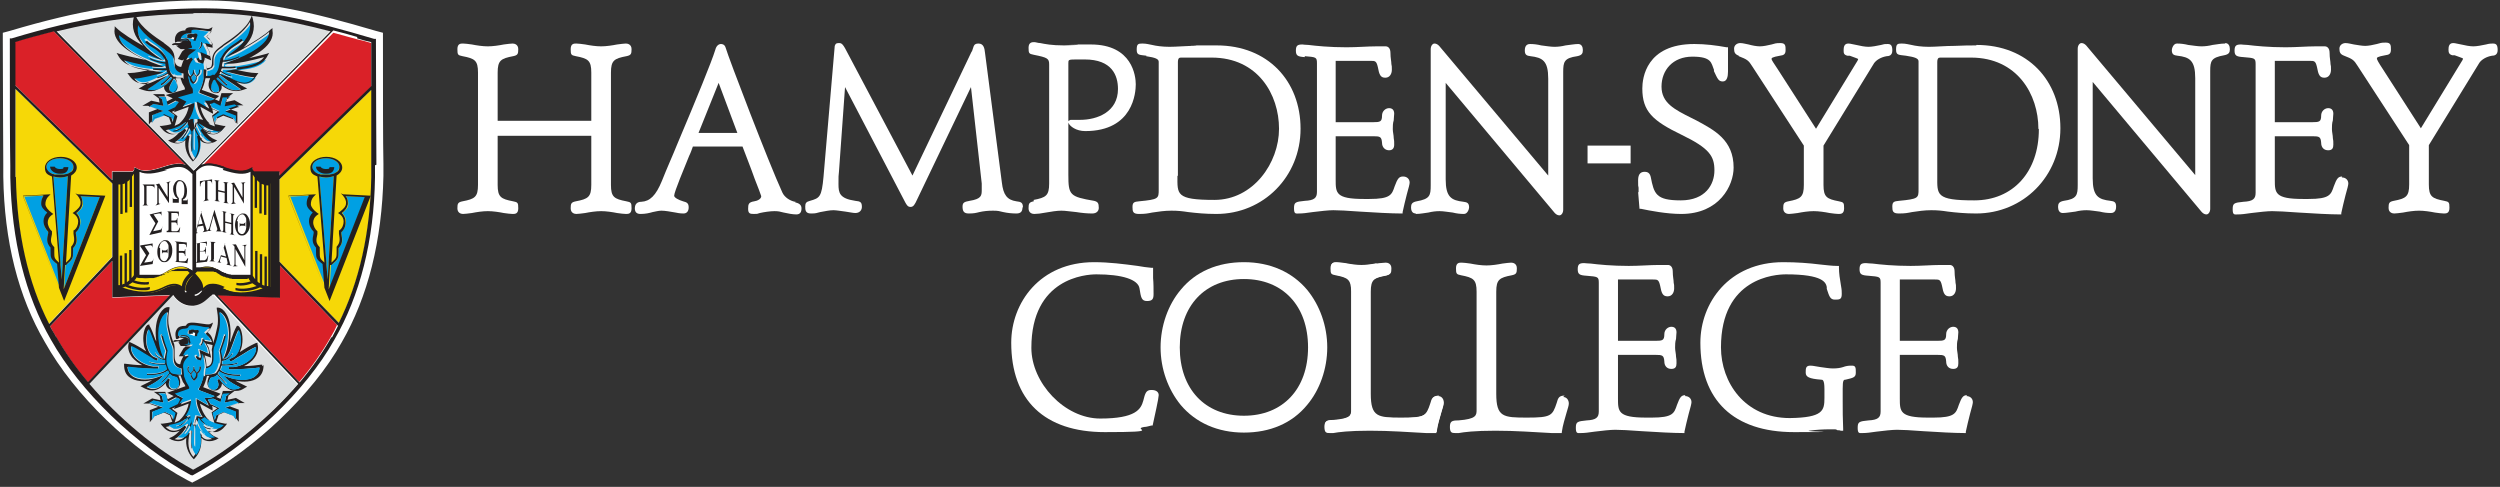 <svg width="534" height="104" viewBox="0 0 534 104" fill="none" xmlns="http://www.w3.org/2000/svg">
<rect x="0" y="0" width="534" height="104" fill="#333333" stroke="none"/>
<g clip-path="url(#clip0_2327_2010)">
<path d="M133.8 12C134.8 11.8 134.9 11.5 134.9 10.5C134.9 9.5 134.1 9.3 133.7 9.3C133.3 9.3 132.6 9.4 131.8 9.5C130.8 9.7 129.5 9.9 128.4 9.9C127.3 9.9 126 9.7 125 9.5C124.2 9.4 123.6 9.3 123.1 9.3C122.6 9.3 121.9 9.3 121.9 10.5C121.9 11.7 122 11.8 123 12C125.6 12.5 126.3 12.9 126.3 15.5V25.8H106.3V15.5C106.3 12.9 107 12.5 109.6 12C110.6 11.8 110.7 11.5 110.7 10.5C110.7 9.5 109.9 9.3 109.5 9.3C109.1 9.3 108.4 9.4 107.6 9.5C106.6 9.7 105.3 9.9 104.2 9.9C103.1 9.9 101.8 9.7 100.8 9.5C100 9.4 99.4 9.3 98.9 9.3C98.4 9.3 97.7 9.3 97.7 10.5C97.7 11.7 97.8 11.8 98.8 12C101.4 12.5 102.1 12.9 102.1 15.5V39.5C102.1 42.1 101.4 42.5 98.8 43C97.8 43.2 97.7 43.5 97.7 44.5C97.7 45.5 98.5 45.7 98.9 45.7C99.3 45.7 100 45.6 100.8 45.5C101.8 45.3 103.1 45.1 104.2 45.1C105.3 45.1 106.6 45.3 107.6 45.5C108.4 45.6 109 45.7 109.5 45.7C110 45.7 110.7 45.7 110.7 44.5C110.7 43.3 110.6 43.2 109.6 43C107 42.5 106.3 42.1 106.3 39.5V29H126.3V39.5C126.3 42.1 125.6 42.5 123 43C122 43.2 121.9 43.5 121.9 44.5C121.9 45.5 122.7 45.7 123.1 45.7C123.5 45.7 124.2 45.6 125 45.5C126 45.3 127.3 45.1 128.4 45.1C129.5 45.1 130.8 45.3 131.8 45.5C132.6 45.6 133.2 45.7 133.7 45.7C134.2 45.7 134.9 45.7 134.9 44.5C134.9 43.3 134.8 43.2 133.8 43C131.2 42.5 130.5 42.1 130.5 39.5V15.5C130.5 12.9 131.2 12.5 133.8 12Z" fill="white"/>
<path d="M157.401 28.4H149.201L153.501 17.7L157.501 28.4H157.401ZM170.001 43.1H169.801C168.801 42.9 167.601 42.2 167.101 41.1C164.201 34.8 155.601 12.3 155.001 10.2C154.801 9.5 154.301 9.4 154.001 9.4C153.501 9.4 153.001 9.8 152.801 10.6C152.001 13.2 148.801 21 144.701 30.7C143.701 33.2 142.501 35.8 141.401 38.6C140.101 41.8 138.801 43 137.001 43.1C136.101 43.1 135.601 43.6 135.601 44.5C135.601 45.4 136.101 45.7 136.801 45.7C137.901 45.7 138.701 45.5 139.401 45.3C140.001 45.2 140.601 45 141.301 45C142.001 45 143.201 45.2 144.301 45.4C145.201 45.6 145.801 45.6 146.001 45.6C146.701 45.6 147.101 45.1 147.101 44.3C147.101 43.5 146.801 43.2 145.901 43C144.901 42.7 144.001 42.2 144.001 41.8C144.001 41 146.201 35.8 147.201 33.3C147.601 32.5 147.801 31.8 148.001 31.3H158.601C159.301 33.2 160.401 35.9 161.201 38.2C161.901 39.9 162.501 41.6 162.601 41.9C162.601 42.5 161.801 42.9 161.101 43C159.901 43.2 159.801 43.6 159.801 44.6C159.801 45.6 160.201 45.7 161.001 45.7C161.801 45.7 161.701 45.7 162.301 45.5C163.201 45.3 164.501 45.1 165.401 45.1C166.301 45.1 166.601 45.2 167.401 45.4C168.301 45.6 169.301 45.8 170.101 45.8C170.901 45.8 171.201 45.3 171.201 44.5C171.201 43.7 170.601 43.4 169.801 43.2" fill="white"/>
<path d="M218.5 44.3C218.5 43.3 218.1 43.1 217.1 43C215.1 42.7 214.3 41.6 214 39L210.4 11.3C210.3 10.3 210.1 9.3 209 9.3C207.9 9.3 208 10 207.7 10.7C207.7 10.8 207.6 11 207.5 11.1L194.9 37.5L180.5 10.3C180.1 9.6 179.8 9.2 179.3 9.2C178.8 9.2 178.5 9.2 178.3 9.8L175.9 37.8C175.5 42.1 175.1 42.3 173 42.9C172.2 43.1 172 43.4 172 44.1C172 44.8 172 45.6 173.2 45.6C174.4 45.6 174.3 45.5 175.2 45.3C176.2 45.1 177.3 44.9 178 44.9C178.7 44.9 179.7 45.1 180.6 45.2C181.4 45.3 182.2 45.5 182.7 45.5C183.7 45.5 184.1 44.8 184.1 44.2C184.1 43.2 183.8 43 182.7 42.9C179.3 42.4 179.1 41.2 179.1 39.3C179.1 37.4 179.1 37.7 179.2 36.7L180.5 18.6L193.4 43.3C193.7 43.8 193.9 44.2 194.5 44.2C195.1 44.2 195.4 43.7 195.9 42.6L207.4 18.6L209.7 39.2C209.7 39.6 209.7 40 209.7 40.6C209.7 41.8 209.6 42.5 207.1 42.9C206.1 43.1 205.6 43.2 205.6 44.1C205.6 45 205.8 45.6 206.9 45.6C208 45.6 208.4 45.5 209.2 45.3C210.1 45.1 211 45 212.1 45C213.2 45 213.5 45.1 214.3 45.3C215.2 45.5 216.2 45.6 217.1 45.6C218 45.6 218.4 45.2 218.4 44.3" fill="white"/>
<path d="M228.2 25.7V13.5C228.2 12.8 228.2 12.7 229.8 12.7H231.7C237.5 12.7 238.8 16.1 238.8 19C238.8 23.9 234.4 25.6 230.7 25.6C227 25.6 230.1 25.6 229.8 25.6C229.5 25.6 229.1 25.6 228.8 25.6C228.5 25.6 228.4 25.7 228.3 25.9M220.8 43C219.8 43.2 219.7 43.5 219.7 44.5C219.7 45.5 220.5 45.7 220.9 45.7C221.5 45.7 222.4 45.6 223.4 45.4C224.5 45.2 225.8 45 226.7 45C227.6 45 228.7 45.2 229.9 45.3C231.1 45.5 232.3 45.6 233.3 45.6C234.3 45.6 234.7 45 234.7 44.4C234.7 43.4 234.5 43.1 233.7 42.9C228.5 42 228.2 41.7 228.2 37.3V26.2C228.5 27 229.9 28 231.8 28C242.1 28 242.6 19.7 242.6 18C242.6 16.3 241.9 9.5 233 9.5C224.1 9.5 231.1 9.5 230.2 9.6C229.3 9.6 228.3 9.7 227.3 9.7C224.6 9.7 223.2 9.4 222.2 9.2C221.7 9.2 221.3 9 220.9 9C220.5 9 219.7 9 219.7 10.2C219.7 11.4 219.8 11.5 220.8 11.7C223.8 12.3 224.1 12.5 224.1 13.8V39.2C224.1 41.8 223.4 42.2 220.8 42.7" fill="white"/>
<path d="M251.6 37.6V13.2C251.6 12.6 251.8 12.3 252.2 12.3H258.8C268.7 12.3 273.2 20.2 273.2 27.5C273.2 34.8 267.7 42.7 259.4 42.7C251.1 42.7 251.5 41.5 251.5 37.5M244.8 12C246.8 12.3 247.5 12.6 247.5 13.2V40.5C247.5 42.4 247.5 42.6 243.3 43C242.3 43.1 241.9 43.2 241.9 44.2C241.9 45.2 242 45.7 243.3 45.7C244.6 45.7 245.1 45.6 246.1 45.4C247.4 45.2 248.8 45 250.2 45C251.6 45 252.5 45.1 253.8 45.3C255.5 45.5 257.4 45.7 259.8 45.7C269.9 45.7 277.8 37.7 277.8 27.5C277.8 17.3 270.8 9.7 259.9 9.7C249 9.7 257.1 9.7 255.3 9.8C253.3 9.8 251.3 10 249.8 10C248.3 10 246.9 9.8 246.1 9.6C245.5 9.5 244.9 9.3 244 9.3C243.1 9.3 242.8 9.4 242.8 10.6C242.8 11.8 243.3 11.7 244.9 11.9" fill="white"/>
<path d="M278.7 12C281.1 12.2 281.3 12.2 281.3 13.5V41C281.3 42.3 280.7 42.8 278.7 42.9C276.7 43.1 276.4 43.2 276.4 44.5C276.4 45.8 276.8 45.6 277.5 45.6C278.2 45.6 279.1 45.5 280.4 45.3C282 45.1 283.8 44.9 284.8 44.9C285.8 44.9 287.9 45 290.5 45.2C293.6 45.4 297.2 45.6 299.3 45.6H299.6V45.3C299.8 44.3 300.2 42.7 300.5 41.5C300.9 40.1 301.1 39.3 301.1 39C301.1 38.3 300.6 37.7 299.7 37.7C298.8 37.7 298.5 38.2 297.9 39.8C297.3 41.6 297 42.5 292.5 42.5H291.3C285.3 42.5 285.3 41.2 285.3 38.4V29.1H293.3C294.8 29.1 295.1 29.2 295.2 30.5C295.2 31.5 295.9 32.1 296.7 32.1C297.5 32.1 297.8 31.6 297.8 30.9C297.8 30.2 297.8 30 297.7 29.5C297.7 28.9 297.5 28.2 297.5 27.6C297.5 27 297.5 26.3 297.7 25.7C297.7 25.2 297.8 24.6 297.8 24.3C297.8 23.5 297.4 23.1 296.7 23.1C296 23.1 295.2 23.7 295.2 24.7C295.2 26 294.8 26.1 293.3 26.1H285.3V13H292.8C293.7 13 294 13 294.3 14.3C294.6 16 294.9 16.6 295.9 16.6C296.9 16.6 297.3 15.7 297.3 14.9C297.3 14.1 297.3 14.2 297.2 13.7C297.2 13.1 297 12.4 297 11.3C297 10.2 296.4 9.9 296 9.9C295.6 9.9 294.9 9.9 293.9 9.9C292.2 9.9 289.9 10.1 287.6 10.1C284 10.1 281.1 9.8 279.5 9.6C278.8 9.6 278.4 9.5 278.2 9.5C277.2 9.5 276.8 9.7 276.8 10.8C276.8 11.9 277.2 12.1 278.7 12.2" fill="white"/>
<path d="M302.4 45.7C303.4 45.7 304.2 45.5 305.1 45.4C305.9 45.2 306.7 45.1 307.5 45.1C308.3 45.1 309.4 45.3 310.3 45.4C311.1 45.6 311.9 45.7 312.7 45.7C313.5 45.7 313.8 44.6 313.8 44.3C313.8 43.3 313.3 43.2 312.6 43.1C310 42.8 308.8 42.1 308.8 38.3V17.7L332.1 45.5C332.4 45.8 332.7 46 333.1 46C333.5 46 333.9 45.5 333.9 44.8V15.4C333.9 13.2 334.1 12.4 336.9 12C337.9 11.8 338.1 11.4 338.1 10.7C338.1 10 337.8 9.4 337.1 9.4C336.4 9.4 335.3 9.6 334.4 9.7C333.6 9.9 332.8 10 332 10C331.2 10 330.1 9.8 329.2 9.7C328.4 9.5 327.6 9.4 326.8 9.4C325.7 9.4 325.7 10.5 325.7 10.8C325.7 11.8 326.2 11.9 326.9 12C329.5 12.3 330.7 13 330.7 16.8V37.5L307.4 9.8C307.1 9.5 306.8 9.3 306.4 9.3C306 9.3 305.6 9.8 305.6 10.5V39.6C305.6 41.8 305.4 42.5 302.6 43C301.6 43.2 301.4 43.6 301.4 44.3C301.4 45.4 302 45.6 302.4 45.6" fill="white"/>
<path d="M348.301 31.1H339.101V34.9H348.301V31.1Z" fill="white"/>
<path d="M349.9 41L350.2 44.6H350.5C352.4 45 356 45.7 359.1 45.7C367.3 45.7 370.3 39.6 370.3 35.8C370.3 29.9 366.2 27.8 362.3 25.7L361.3 25.2C357.7 23.4 354.9 22 354.9 18.5C354.9 15 357.3 12.1 361.5 12.1C365.7 12.1 365.5 13.5 366.1 14.9V15.2C366.9 16.9 367.1 17.4 368 17.4C368.9 17.4 369.1 16.3 369.1 15.3V10.1H368.8C366.6 9.7 364.3 9.4 361.9 9.4C351.6 9.4 350.8 16.7 350.8 18.9C350.8 23.8 353 25.8 359.2 28.8C365.2 31.7 366.2 33.4 366.2 36.4C366.2 39.4 364.3 42.8 359 42.8C353.7 42.8 353.3 41.4 352.6 37.8C352.4 37 352 36.7 351.3 36.7C350.6 36.7 349.9 37 349.9 38.5C349.9 40 349.9 39.5 350 40.1C350 40.4 350 40.8 350 41.1" fill="white"/>
<path d="M371.4 12C373.2 12.7 373.5 12.9 374.3 14.2L385.3 31.1V39.5C385.3 42.1 384.6 42.5 382 43C381 43.2 380.9 43.5 380.9 44.5C380.9 45.5 381.7 45.7 382.1 45.7C382.5 45.7 383.2 45.6 384 45.5C385 45.3 386.3 45.1 387.4 45.1C388.5 45.1 389.8 45.3 390.8 45.5C391.6 45.6 392.2 45.7 392.7 45.7C393.2 45.7 393.9 45.7 393.9 44.5C393.9 43.3 393.8 43.2 392.8 43C390.2 42.5 389.5 42.1 389.5 39.5V31.1L400.3 13.5C400.8 12.8 401.8 12.2 403 12C403.4 12 404.2 11.9 404.2 10.8C404.2 9.7 403.9 9.4 403.2 9.4C402.5 9.4 402.5 9.4 401.8 9.6C400.9 9.8 399.8 10 399.1 10C398.4 10 397.3 9.8 396.5 9.6C395.8 9.5 395.3 9.3 394.8 9.3C393.9 9.3 393.8 10.1 393.8 10.7C393.8 11.3 393.8 11.7 394.6 11.9H395.1C395.9 12.2 396.8 12.5 396.9 12.6C396.9 12.8 396.7 13.1 396.2 13.9L387.9 27.5L379.8 14.9C378.8 13.4 378.4 12.8 378.4 12.6C378.4 12.4 378.5 12.2 380.2 11.9C381 11.8 381.4 11.6 381.4 10.7C381.4 9.8 381.4 9.2 380.3 9.2C379.2 9.2 379.2 9.3 378.4 9.5C377.6 9.7 376.6 9.9 375.9 9.9C375.2 9.9 374.2 9.7 373.5 9.5C372.9 9.4 372.3 9.2 371.7 9.2C371.1 9.2 370.4 9.6 370.4 10.4C370.4 11.2 370.6 11.6 371.4 11.9" fill="white"/>
<path d="M435.5 27.6C435.5 36.7 430 42.8 421.7 42.8C413.4 42.8 413.8 41.6 413.8 37.6V13.2C413.8 12.6 414 12.3 414.4 12.3H421C430.9 12.3 435.4 20.2 435.4 27.5M422.1 9.7C421 9.7 419.3 9.7 417.5 9.8C415.5 9.8 413.5 10 412 10C410.5 10 409.1 9.8 408.3 9.6C407.7 9.5 407.1 9.3 406.2 9.3C405.3 9.3 405 9.4 405 10.6C405 11.8 405.5 11.7 407.1 11.9C409.1 12.2 409.8 12.5 409.8 13.1V40.4C409.8 42.3 409.8 42.5 405.6 42.9C404.6 43 404.2 43.1 404.2 44.1C404.2 45.1 404.3 45.6 405.6 45.6C406.9 45.6 407.4 45.5 408.4 45.3C409.7 45.1 411.1 44.9 412.5 44.9C413.9 44.9 414.8 45 416.1 45.2C417.8 45.4 419.7 45.6 422.1 45.6C432.2 45.6 440.1 37.6 440.1 27.4C440.1 17.2 433.1 9.6 422.2 9.6" fill="white"/>
<path d="M475.301 9.3C474.301 9.3 473.501 9.5 472.601 9.6C471.801 9.8 471.001 9.9 470.201 9.9C469.401 9.9 468.301 9.7 467.401 9.6C466.601 9.4 465.801 9.3 465.001 9.3C464.201 9.3 463.901 10.4 463.901 10.7C463.901 11.7 464.401 11.8 465.101 11.9C467.701 12.2 468.901 12.9 468.901 16.7V37.4L445.601 9.7C445.301 9.4 445.001 9.2 444.601 9.2C444.201 9.2 443.801 9.7 443.801 10.4V39.5C443.801 41.7 443.601 42.5 440.801 42.9C439.801 43.1 439.601 43.5 439.601 44.2C439.601 44.9 439.901 45.5 440.601 45.5C441.301 45.5 442.401 45.3 443.301 45.2C444.101 45 444.901 44.9 445.701 44.9C446.501 44.9 447.601 45.1 448.501 45.2C449.301 45.4 450.101 45.5 450.901 45.5C452.001 45.5 452.001 44.4 452.001 44.1C452.001 43.1 451.501 43 450.801 42.9C448.201 42.6 447.001 41.9 447.001 38.1V17.5L470.301 45.3C470.601 45.6 470.901 45.8 471.301 45.8C471.701 45.8 472.101 45.3 472.101 44.6V15.2C472.101 13 472.301 12.3 475.101 11.8C476.101 11.6 476.301 11.2 476.301 10.5C476.301 9.8 476.001 9.2 475.301 9.2" fill="white"/>
<path d="M500.3 37.7C499.4 37.7 499.1 38.2 498.5 39.8C497.9 41.6 497.6 42.5 493.1 42.5H491.9C485.9 42.5 485.9 41.2 485.9 38.4V29.1H493.9C495.4 29.1 495.7 29.2 495.8 30.5C495.8 31.5 496.4 32.1 497.3 32.1C498.2 32.1 498.4 31.6 498.4 30.9C498.4 30.2 498.4 30 498.3 29.5C498.3 28.9 498.1 28.2 498.1 27.6C498.1 27 498.1 26.3 498.3 25.7C498.3 25.2 498.4 24.6 498.4 24.3C498.4 23.5 498 23.1 497.3 23.1C496.6 23.1 495.8 23.7 495.8 24.7C495.8 26 495.4 26.1 493.9 26.1H485.9V13H493.4C494.3 13 494.6 13 494.9 14.3C495.2 16 495.5 16.6 496.5 16.6C497.5 16.6 497.9 15.7 497.9 14.9C497.9 14.1 497.9 14.2 497.8 13.7C497.8 13.1 497.6 12.4 497.6 11.3C497.6 10.2 497 9.9 496.6 9.9C496.2 9.9 495.5 9.9 494.5 9.9C492.8 9.9 490.4 10.1 488.2 10.1C484.6 10.1 481.7 9.8 480.1 9.6C479.4 9.6 479 9.5 478.7 9.5C477.7 9.5 477.3 9.7 477.3 10.8C477.3 11.9 477.7 12.1 479.2 12.2C481.6 12.4 481.8 12.4 481.8 13.7V41.2C481.8 42.5 481.2 43 479.2 43.1C477.2 43.3 476.9 43.4 476.9 44.7C476.9 46 477.3 45.8 478 45.8C478.7 45.8 479.6 45.7 480.9 45.5C482.5 45.3 484.3 45.1 485.3 45.1C486.3 45.1 488.4 45.2 491 45.4C494.1 45.6 497.7 45.8 499.8 45.8H500.1V45.5C500.3 44.5 500.7 42.9 501 41.7C501.4 40.3 501.6 39.5 501.6 39.2C501.6 38.5 501.1 37.9 500.2 37.9" fill="white"/>
<path d="M532.4 9.3C532.2 9.3 531.7 9.3 531 9.5C530.1 9.7 529 9.9 528.3 9.9C527.6 9.9 526.5 9.7 525.7 9.5C525 9.4 524.5 9.2 524 9.2C523.1 9.2 523 10 523 10.6C523 11.2 523.1 11.6 523.8 11.8H524.3C525.1 12.1 526 12.4 526.1 12.5C526.1 12.7 525.9 13 525.4 13.8L517.1 27.4L509 14.8C508 13.3 507.7 12.7 507.7 12.5C507.7 12.3 507.8 12.1 509.5 11.8C510.3 11.7 510.7 11.5 510.7 10.6C510.7 9.7 510.7 9.1 509.6 9.1C508.5 9.1 508.5 9.2 507.7 9.4C506.9 9.6 505.9 9.8 505.2 9.8C504.5 9.8 503.5 9.6 502.8 9.5C502.2 9.4 501.6 9.2 501 9.2C500.4 9.2 499.7 9.6 499.7 10.4C499.7 11.2 499.9 11.6 500.7 11.9C502.5 12.6 502.8 12.8 503.6 14.1L514.6 31V39.4C514.6 42 513.9 42.4 511.3 42.9C510.3 43.1 510.2 43.4 510.2 44.4C510.2 45.4 511 45.6 511.4 45.6C511.8 45.6 512.5 45.5 513.3 45.4C514.3 45.2 515.6 45 516.7 45C517.8 45 519.1 45.2 520.1 45.4C520.9 45.5 521.5 45.6 522 45.6C522.5 45.6 523.2 45.6 523.2 44.4C523.2 43.2 523.1 43.1 522.1 42.9C519.5 42.4 518.8 42 518.8 39.4V31L529.6 13.4C530.1 12.7 531.1 12.1 532.3 11.9C532.7 11.9 533.5 11.8 533.5 10.7C533.5 9.6 533.2 9.3 532.5 9.3" fill="white"/>
<path d="M245.9 83.3C244.8 83.3 244.6 84 244.2 85.6C243.7 87.4 242.6 89.4 235 89.4C227.4 89.4 220.3 81.8 220.3 74.3C220.3 59.4 231.9 58.6 234.2 58.6C239.7 58.6 243.1 59.7 243.4 61.6C243.7 63.5 243.8 64.3 245 64.3C246.2 64.3 246.4 63.8 246.4 62.8C246.4 61.8 246.4 60.5 246.3 59.4C246.3 58.7 246.3 58.1 246.3 57.5V57.2H245.9C245 57.1 244 57 243 56.8C240 56.4 236.9 56 233.7 56C222.1 56 216 64.7 216 73.2C216 85.5 223.1 92.3 236 92.3C248.9 92.3 241.5 91.7 244.4 91.2C244.9 91.2 245.4 91 245.9 90.9H246.2L247 87.2C247.3 85.8 247.5 84.7 247.5 84.4C247.5 83.7 246.9 83.3 246 83.3" fill="white"/>
<path d="M279.4 74.2C279.4 83.1 274 88.8 265.7 88.8C257.4 88.8 252 83.1 252 74.2C252 65.3 257.4 59.6 265.7 59.6C274 59.6 279.4 65.3 279.4 74.2ZM279.2 61.9C276 58.1 271.3 56 265.7 56C260.1 56 255.4 58 252.2 61.9C249.5 65.1 247.9 69.6 247.9 74.2C247.9 78.8 249.5 83.2 252.2 86.5C255.4 90.3 260.1 92.4 265.7 92.4C271.3 92.4 276 90.4 279.2 86.5C281.9 83.3 283.5 78.8 283.5 74.2C283.5 69.6 281.9 65.2 279.2 61.9Z" fill="white"/>
<path d="M307.4 84.5C306.2 84.5 306 85 305.7 86.1C304.8 88.8 304.5 89.2 299.4 89.2C294.3 89.2 292.8 89.1 292.8 84.1V62.3C292.8 59.7 293.5 59.3 296.1 58.8C297.1 58.6 297.2 58.3 297.2 57.3C297.2 56.3 296.4 56.1 296 56.1C295.6 56.1 294.9 56.2 294.1 56.3C293.1 56.5 291.8 56.7 290.7 56.7C289.6 56.7 288.3 56.5 287.3 56.3C286.5 56.2 285.9 56.1 285.4 56.1C284.9 56.1 284.2 56.1 284.2 57.3C284.2 58.5 284.3 58.6 285.3 58.8C287.9 59.3 288.6 59.7 288.6 62.3V87.5C288.6 88.7 288.6 89.5 284.7 89.8C283.3 89.8 282.9 90 282.9 91.2C282.9 92.4 283.3 92.5 284 92.5C284.7 92.5 284.4 92.5 284.8 92.5C285.9 92.3 288.1 92 292.6 92C297.1 92 300.7 92.3 304.6 92.5H306.8C306.8 92.6 306.8 92.3 306.8 92.3C307 90.8 307.5 89.3 307.8 88.2C308.1 87.2 308.3 86.6 308.3 86.2C308.3 85.4 307.8 84.8 307.1 84.8" fill="white"/>
<path d="M294.2 56.2C293.2 56.4 291.9 56.6 290.8 56.6C289.7 56.6 288.4 56.4 287.4 56.2C286.6 56.1 286 56 285.5 56C285 56 284.3 56 284.3 57.2C284.3 58.4 284.4 58.5 285.4 58.7C288 59.2 288.7 59.6 288.7 62.2V87.4C288.7 88.6 288.7 89.4 284.8 89.7C283.4 89.7 283 89.9 283 91.1C283 92.3 283.4 92.4 284.1 92.4C284.8 92.4 284.5 92.4 284.9 92.3C286 92.1 288.2 91.8 292.7 91.8C297.2 91.8 300.8 92.1 304.7 92.3H306.9C306.9 92.4 306.9 92.1 306.9 92.1C307.1 90.6 307.6 89.1 307.9 88C308.2 87 308.4 86.4 308.4 86C308.4 85.2 307.9 84.6 307.2 84.6C306 84.6 305.8 85.1 305.5 86.2C304.6 88.9 304.3 89.3 299.2 89.3C294.1 89.3 292.6 89.2 292.6 84.2V62.4C292.6 59.8 293.3 59.4 295.9 58.9C296.9 58.7 297 58.4 297 57.4C297 56.4 296.2 56.2 295.8 56.2C295.4 56.2 294.7 56.3 293.9 56.4" fill="white"/>
<path d="M334.2 84.5C333 84.5 332.8 85 332.5 86.1C331.6 88.8 331.3 89.2 326.2 89.2C321.1 89.2 319.6 89.1 319.6 84.1V62.3C319.6 59.7 320.3 59.3 322.9 58.8C323.9 58.6 324 58.3 324 57.3C324 56.3 323.2 56.1 322.8 56.1C322.4 56.1 321.7 56.2 320.9 56.3C319.9 56.5 318.6 56.7 317.5 56.7C316.4 56.7 315.1 56.5 314.1 56.3C313.3 56.2 312.7 56.1 312.2 56.1C311.7 56.1 311 56.1 311 57.3C311 58.5 311.1 58.6 312.1 58.8C314.7 59.3 315.4 59.7 315.4 62.3V87.5C315.4 88.7 315.4 89.5 311.5 89.8C310.1 89.8 309.7 90 309.7 91.2C309.7 92.4 310.1 92.5 310.8 92.5C311.5 92.5 311.2 92.5 311.6 92.5C312.7 92.3 314.9 92 319.4 92C323.9 92 327.5 92.3 331.4 92.5H333.6C333.6 92.6 333.6 92.3 333.6 92.3C333.8 90.8 334.3 89.3 334.6 88.2C334.9 87.2 335.1 86.6 335.1 86.2C335.1 85.4 334.6 84.8 333.9 84.8" fill="white"/>
<path d="M360.001 84.4C359.101 84.4 358.801 84.9 358.201 86.5C357.601 88.3 357.301 89.2 352.801 89.2H351.601C345.601 89.2 345.601 87.9 345.601 85.1V75.8H353.601C355.101 75.8 355.401 75.9 355.501 77.2C355.501 78.2 356.101 78.8 357.001 78.8C357.901 78.8 358.101 78.3 358.101 77.6C358.101 76.9 358.101 76.7 358.001 76.2C358.001 75.6 357.801 74.9 357.801 74.3C357.801 73.7 357.801 73 358.001 72.4C358.001 71.9 358.101 71.3 358.101 71C358.101 70.2 357.701 69.8 357.001 69.8C356.301 69.8 355.501 70.4 355.501 71.4C355.501 72.7 355.101 72.8 353.601 72.8H345.601V59.7H353.101C354.001 59.7 354.301 59.7 354.601 61C354.901 62.7 355.201 63.3 356.201 63.3C357.201 63.3 357.601 62.4 357.601 61.6C357.601 60.8 357.601 60.9 357.501 60.4C357.501 59.8 357.301 59.1 357.301 58C357.301 56.9 356.701 56.6 356.301 56.6C355.901 56.6 355.201 56.6 354.201 56.6C352.501 56.6 350.101 56.8 347.901 56.8C344.301 56.8 341.401 56.5 339.801 56.3C339.101 56.3 338.701 56.2 338.401 56.2C337.401 56.2 337.001 56.4 337.001 57.5C337.001 58.6 337.401 58.8 338.901 58.9C341.301 59.1 341.501 59.1 341.501 60.4V87.9C341.501 89.2 340.901 89.7 338.901 89.8C336.901 90 336.601 90.1 336.601 91.4C336.601 92.7 337.001 92.5 337.701 92.5C338.401 92.5 339.301 92.4 340.601 92.2C342.201 92 344.001 91.8 345.001 91.8C346.001 91.8 348.101 91.9 350.701 92.1C353.801 92.3 357.401 92.5 359.501 92.5H359.801V92.2C360.001 91.2 360.401 89.6 360.701 88.4C361.101 87 361.301 86.2 361.301 85.9C361.301 85.2 360.801 84.6 359.901 84.6" fill="white"/>
<path d="M395.4 78.1C394.8 78.1 394.2 78.2 393.7 78.4C393.1 78.6 392.4 78.7 391.5 78.7C390.6 78.7 389.7 78.5 388.8 78.4C388 78.3 387.3 78.1 386.7 78.1C385.7 78.1 385.7 78.7 385.7 79.6C385.7 80.5 386.4 80.9 389 81.1C389.3 81.1 389.7 81.1 389.7 83.1V85C389.7 87.7 389.4 89.2 382.3 89.3C372.7 89.3 367.6 81.7 367.6 74.2C367.6 59.3 379.2 58.6 381.5 58.6C389.5 58.6 390 60.4 390.2 61.3V61.7C390.7 63.2 390.9 64 391.9 64C392.9 64 393.4 64 393.4 62.8C393.4 61.6 393.3 61.6 393.2 60.8C393 59.7 392.8 58.3 392.8 57.2V56.8H392.4C391.2 56.8 390 56.6 388.8 56.5C386.4 56.2 383.8 56 380.9 56C369.3 56 363.2 64.7 363.2 73.2C363.2 85.5 370.3 92.3 383.2 92.3C396.1 92.3 385.2 92.2 386.4 92C387.8 91.8 389.4 91.7 391 91.7C392.6 91.7 392 91.7 392.5 91.9C392.8 91.9 393 91.9 393.2 92H393.7V91.6C393.6 89.6 393.6 87.5 393.6 85.5V83C393.6 81.2 393.8 81.1 394.2 81.1C395.9 80.7 396.4 80.6 396.4 79.6C396.4 78.6 396.4 78.1 395.6 78.1" fill="white"/>
<path d="M420.2 84.4C419.3 84.4 419 84.9 418.4 86.5C417.8 88.3 417.5 89.2 413 89.2H411.8C405.8 89.2 405.8 87.9 405.8 85.1V75.8H413.8C415.3 75.8 415.6 75.9 415.7 77.2C415.7 78.2 416.3 78.8 417.2 78.8C418.1 78.8 418.3 78.3 418.3 77.6C418.3 76.9 418.3 76.7 418.2 76.2C418.2 75.6 418 74.9 418 74.3C418 73.7 418 73 418.2 72.4C418.2 71.9 418.3 71.3 418.3 71C418.3 70.2 417.9 69.8 417.2 69.8C416.5 69.8 415.7 70.4 415.7 71.4C415.7 72.7 415.3 72.8 413.8 72.8H405.8V59.7H413.3C414.2 59.7 414.5 59.7 414.8 61C415.1 62.7 415.4 63.3 416.4 63.3C417.4 63.3 417.8 62.4 417.8 61.6C417.8 60.8 417.8 60.9 417.7 60.4C417.7 59.8 417.5 59.1 417.5 58C417.5 56.9 416.9 56.6 416.5 56.6C416.1 56.6 415.4 56.6 414.4 56.6C412.7 56.6 410.3 56.8 408.1 56.8C404.5 56.8 401.6 56.5 400 56.3C399.3 56.3 398.9 56.2 398.6 56.2C397.6 56.2 397.2 56.4 397.2 57.5C397.2 58.6 397.6 58.8 399.1 58.9C401.5 59.1 401.7 59.1 401.7 60.4V87.9C401.7 89.2 401.1 89.7 399.1 89.8C397.1 90 396.8 90.1 396.8 91.4C396.8 92.7 397.2 92.5 397.9 92.5C398.6 92.5 399.5 92.4 400.8 92.2C402.4 92 404.2 91.8 405.2 91.8C406.2 91.8 408.3 91.9 410.8 92.1C413.9 92.3 417.5 92.5 419.6 92.5H419.9V92.2C420.1 91.2 420.5 89.6 420.8 88.4C421.2 87 421.4 86.2 421.4 85.9C421.4 85.2 420.9 84.6 420 84.6" fill="white"/>
<path d="M80.3 35.1C80.3 30.4 80.2 20.5 80.2 8.6V8.2H79.8C66.6 4.3 55.4 1.4 41.1 1.7C27.9 2 17.1 3.7 2.4 8.1H2V8.6C2 20.6 2 30.9 2.1 35.3C2.1 36.6 2.1 37.5 2.1 37.8C2.4 51.3 5.3 63 10.8 72.5C17 83.5 29 95.1 40.7 101.4H40.9C40.9 101.5 41.1 101.4 41.1 101.4C53 95 65.2 83.4 71.3 72.5C76.8 63 79.8 51.3 80 37.8C80 37.5 80 36.6 80 35.2" fill="white"/>
<path d="M41.1 103.1L40.1 102.6C28.1 96.2 15.9 84.4 9.6 73.1C3.9 63.4 0.9 51.5 0.7 37.7C0.7 37.4 0.7 36.5 0.7 35.2V35C0.7 30.6 0.6 20.4 0.6 8.5V7L2.1 6.6C16.9 2.2 27.9 0.4 41.2 0.1C55.6 -0.2 67 2.7 80.3 6.6L81.8 7V8.5C81.8 20.6 81.8 30.7 81.9 35V37.6C81.6 51.4 78.6 63.4 73 73.1C66.8 84.2 54.4 96 42.2 102.5L41.2 103L41.1 103.1ZM3.6 9.3C3.6 20.8 3.6 30.7 3.7 35V35.2C3.7 36.5 3.7 37.4 3.7 37.7C4 50.9 6.8 62.4 12.2 71.6C18.2 82.3 29.7 93.4 41 99.6C52.5 93.3 64.2 82.1 70.1 71.6C75.5 62.3 78.4 50.9 78.7 37.6V35C78.7 30.8 78.6 21 78.6 9.2C65.8 5.5 54.9 2.8 41.1 3.1C28.3 3.3 17.7 5.1 3.5 9.2L3.6 9.3Z" fill="white"/>
<path d="M45.3 63L45.1 63.2C44.9 63.3 44.8 63.5 44.6 63.6C43.5 64.5 42.7 65.1 41.3 65.4C41.1 65.4 41 65.4 40.8 65.4C39.4 65.4 37.8 64.5 36.9 63.1L19 82.1C25.2 89.4 33.2 96.1 41.1 100.4C49.1 96.1 57.2 89.4 63.5 82.1L45.6 63.1H45.2L45.3 63Z" fill="#DDDFE0"/>
<path d="M59.699 63.5L46.399 63L63.899 81.6C66.599 78.4 68.899 75.1 70.699 71.9C71.199 71.1 71.599 70.3 71.999 69.4L59.599 56.5V63.4L59.699 63.5Z" fill="#DA2128"/>
<path d="M23.999 63.5V55.7L10.699 69.7C11.099 70.5 11.499 71.2 11.999 72C13.799 75.2 16.099 78.5 18.799 81.7L36.299 63.1L23.999 63.6V63.5Z" fill="#DA2128"/>
<path d="M43 35.4C44 34.9 45.3 34.9 47.7 35.8C50.7 36.8 52.2 36.9 53.5 36.1L53.9 35.9V36.3C53.9 36.5 54.1 36.6 54.2 36.8H59.7V37.7L79.3 18.6C79.3 17.4 79.3 16.1 79.3 14.8C79.3 13 79.3 11.1 79.3 9.2C78.3 8.9 77.3 8.6 76.3 8.4C74.6 7.9 72.9 7.5 71.2 7L43 35.6V35.4Z" fill="#DA2128"/>
<path d="M3.2 9C3.2 12.2 3.2 15.4 3.2 18.2L23.9 38.4V36.6H28.4C28.4 36.5 28.6 36.3 28.7 36.1V35.7L29.1 35.9C30.4 36.7 32 36.6 34.9 35.6C37.3 34.8 38.6 34.8 39.6 35.2L26.9 22.3L11.4 6.6C8.8 7.3 6 8 3.1 8.9" fill="#DA2128"/>
<path d="M24 39.2L3.3 19C3.3 26.4 3.3 32.3 3.3 35.3C3.3 36.6 3.3 37.5 3.3 37.8C3.5 49.9 5.9 60.4 10.4 69.2L23.9 54.9V39.2H24Z" fill="#F6D807"/>
<path d="M79.299 19.2L59.699 38.3V55.9L72.399 69C76.799 60.2 79.199 49.7 79.399 37.7C79.399 37.4 79.399 36.5 79.399 35.1C79.399 31.9 79.399 26.2 79.399 19.1" fill="#F6D807"/>
<path d="M70.6 6.6C61.1 4.1 52 2.5 41.3 2.7C31.1 2.9 22.3 4 12.1 6.5L41.4 36.3L70.6 6.5V6.6Z" fill="#DDDFE0"/>
<path d="M80.4 35.2C80.4 30.5 80.3 20.6 80.3 8.7V8.3H79.9C66.7 4.4 55.5 1.5 41.2 1.8C28 2.1 17.1 3.8 2.5 8.2H2.1V8.7C2.1 20.7 2.1 31 2.2 35.4C2.2 36.7 2.2 37.6 2.2 37.9C2.5 51.4 5.4 63.1 10.9 72.6C17.1 83.6 29.1 95.2 40.8 101.5H41C41 101.6 41.2 101.5 41.2 101.5C53.1 95.1 65.3 83.5 71.4 72.6C76.9 63.1 79.9 51.4 80.1 37.9C80.1 37.6 80.1 36.7 80.1 35.3M76.3 8.2C77.3 8.5 78.3 8.8 79.3 9C79.3 10.9 79.3 12.8 79.3 14.6C79.3 15.9 79.3 17.2 79.3 18.4L59.7 37.5V36.6H54.2C54.2 36.5 54 36.3 53.9 36.1V35.7L53.5 35.9C52.2 36.7 50.6 36.6 47.7 35.6C45.3 34.8 44 34.8 43 35.2L71.2 6.5C72.9 6.9 74.6 7.4 76.3 7.9M48.9 36.7H42.1C43.3 35.6 44.3 35.2 47.6 36.3C48.1 36.5 48.5 36.6 49 36.7M41.3 2.8C52.1 2.6 61.1 4.2 70.6 6.7L41.4 36.5L12.1 6.7C22.3 4.2 31.1 3.1 41.3 2.9M3.2 9C6.1 8.1 8.8 7.4 11.5 6.7L27 22.4L39.7 35.3C38.7 34.8 37.4 34.9 35 35.7C32 36.7 30.5 36.8 29.2 36L28.8 35.8V36.2C28.8 36.4 28.6 36.5 28.5 36.7H24V38.5L3.3 18.3C3.3 15.4 3.3 12.3 3.3 9.1M40.6 36.7H33.8C34.2 36.6 34.7 36.5 35.2 36.3C38.5 35.2 39.5 35.6 40.7 36.7M3.3 37.8C3.3 37.5 3.3 36.6 3.3 35.3C3.3 32.3 3.3 26.4 3.3 19L24 39.2V54.9L10.5 69.2C6 60.4 3.6 49.8 3.4 37.8M12 72C11.6 71.2 11.1 70.5 10.7 69.7L24 55.7V63.5L36.3 63L18.8 81.6C16.1 78.4 13.8 75.1 12 71.9M41.2 100.3C33.3 96 25.3 89.3 19.1 82L37 63C37.9 64.4 39.4 65.3 40.9 65.3C42.4 65.3 41.2 65.3 41.4 65.3C42.9 65.1 43.7 64.4 44.7 63.5C44.8 63.4 45 63.2 45.2 63.1L45.4 62.9H45.8L63.7 82C57.5 89.2 49.4 95.9 41.3 100.3M70.8 72C69 75.2 66.7 78.5 64 81.7L46.5 63.1L59.8 63.6V56.7L72.2 69.6C71.8 70.4 71.3 71.3 70.9 72.1M72.4 69L59.7 55.9V38.3L79.3 19.2C79.3 26.3 79.3 32 79.3 35.2C79.3 36.6 79.3 37.5 79.3 37.8C79.1 49.8 76.7 60.3 72.3 69.1" fill="#231F20"/>
<path d="M40.6 8.9C40.3 8.1 39.8 8.1 39 8.3C38.8 8.3 38.7 8.3 38.5 8.3V8.6C38.7 8.6 38.9 8.6 39 8.6C39.8 8.5 40.1 8.4 40.3 9.1C40.3 9.6 40.3 9.8 40.5 10.1H40.7C40.7 9.8 40.5 9.5 40.5 9.1L40.6 8.9Z" fill="#231F20"/>
<path d="M43.1 8.9H42.9C43 9.3 43 9.9 42.5 10.3L42.7 10.5C43.3 10 43.4 9.3 43.2 8.9" fill="#231F20"/>
<path d="M47.7 36C43.8 34.7 43 35.5 41.4 37.1C39.8 35.5 39 34.7 35.1 36C31.9 37.1 30.4 37.1 29.1 36.3V58.9C30.4 59.7 33 59.7 35.9 57.8C38.5 56.2 40.4 57 41.4 58.3C42.5 57 44.3 56.2 46.9 57.8C49.8 59.6 52.4 59.6 53.7 58.9V36.3C52.4 37.1 50.8 37.1 47.7 36Z" fill="white"/>
<path d="M41.399 58.4C42.499 57.1 44.299 56.3 46.899 57.9C49.799 59.7 52.399 59.7 53.699 59C54.499 60.6 55.699 61.1 57.599 61.4C53.699 62.9 50.499 63 47.899 61.7C46.299 60.9 44.799 60.4 43.199 62.2C43.199 60.9 42.899 60.1 41.399 58.5" fill="#F6D807"/>
<path d="M41.399 58.4C40.299 57.1 38.499 56.3 35.899 57.9C32.999 59.7 30.399 59.7 29.099 59C28.299 60.6 27.099 61.1 25.199 61.4C29.099 62.9 32.299 63 34.899 61.7C36.499 60.9 37.999 60.4 39.599 62.2C39.599 60.9 39.899 60.1 41.399 58.5" fill="#F6D807"/>
<path d="M25 39.2V61.3C25.9 61.3 28 60.9 28.9 58.9V36.3C27.7 38.6 27 39.2 25 39.2Z" fill="#F6D807"/>
<path d="M57.7 39.2V61.3C56.8 61.3 54.7 60.9 53.8 58.9V36.3C55 38.6 55.7 39.2 57.7 39.2Z" fill="#F6D807"/>
<path d="M57.899 38.9H57.599C55.699 38.9 55.099 38.4 53.899 36.2V35.8L53.499 36C52.199 36.8 50.599 36.7 47.699 35.7C43.799 34.4 42.799 35.2 41.299 36.6C39.799 35.1 38.799 34.4 34.899 35.7C31.899 36.7 30.399 36.8 29.099 36L28.699 35.8V36.2C27.499 38.4 26.899 38.9 24.999 38.9H24.699V61.5H24.899C28.899 63 32.099 63.1 34.799 61.7C36.299 61 37.699 60.4 39.199 62.2L39.599 62.7V62C39.599 60.9 39.699 60.2 40.899 59L41.199 58.8L41.499 59.1C42.699 60.3 42.799 61 42.799 62.1V62.8L43.199 62.3C44.699 60.6 46.099 61.1 47.599 61.8C50.299 63.1 53.499 63.1 57.499 61.6H57.699V39L57.899 38.9ZM54.399 37.9V44.4H54.899V38.5C55.099 38.7 55.299 38.8 55.399 39V45.6H55.899V39.3C56.099 39.3 56.299 39.4 56.399 39.5V45.9H56.899V39.6C56.999 39.6 57.199 39.6 57.299 39.6V61.1C57.199 61.1 57.099 61.1 56.999 61.1V54.8H56.499V61C56.299 61 56.099 60.9 55.999 60.8V54.3H55.499V60.5C55.299 60.4 55.099 60.3 54.999 60.1V53.6H54.499V59.6C54.499 59.6 54.399 59.5 54.299 59.4C54.299 59.3 54.099 59.1 53.999 58.9V37.3C54.099 37.5 54.299 37.7 54.399 37.9ZM47.599 36.3C50.399 37.2 52.099 37.4 53.499 36.7V58.7C53.499 58.7 53.499 58.7 53.399 58.7C53.399 58.7 53.299 58.7 53.199 58.7C53.199 58.7 53.199 58.7 53.099 58.7C53.099 58.7 52.999 58.7 52.899 58.7C52.899 58.7 52.899 58.7 52.799 58.7C52.799 58.7 52.699 58.7 52.599 58.7C52.599 58.7 52.599 58.7 52.499 58.7C52.499 58.7 52.399 58.7 52.299 58.7C52.299 58.7 52.299 58.7 52.199 58.7H51.999C51.999 58.7 51.999 58.7 51.899 58.7H51.699C51.699 58.7 51.599 58.7 51.499 58.7C51.499 58.7 51.299 58.7 51.199 58.7C51.199 58.7 51.099 58.7 50.999 58.7C50.999 58.7 50.799 58.7 50.699 58.7C50.699 58.7 50.599 58.7 50.499 58.7C50.499 58.7 50.299 58.7 50.199 58.7C50.199 58.7 50.099 58.7 49.999 58.7C49.999 58.7 49.799 58.7 49.699 58.7C49.699 58.7 49.599 58.7 49.499 58.7C49.499 58.7 49.299 58.7 49.199 58.6C49.199 58.6 49.099 58.6 48.999 58.6C48.899 58.6 48.799 58.6 48.699 58.5C48.699 58.5 48.599 58.5 48.499 58.5C48.399 58.5 48.299 58.4 48.199 58.3C48.199 58.3 48.099 58.3 47.999 58.3C47.899 58.3 47.799 58.2 47.599 58.1C47.599 58.1 47.599 58.1 47.499 58.1C47.299 58.1 47.199 57.9 46.999 57.8C46.799 57.7 46.599 57.6 46.499 57.5C46.499 57.5 46.499 57.5 46.399 57.5C46.199 57.5 46.099 57.4 45.899 57.3C45.699 57.3 45.599 57.2 45.399 57.1C45.399 57.1 45.399 57.1 45.299 57.1C45.199 57.1 44.999 57.1 44.899 57.1C44.799 57.1 44.599 57.1 44.499 57.1C44.499 57.1 44.499 57.1 44.399 57.1C44.399 57.1 44.399 57.1 44.299 57.1C44.199 57.1 44.299 57.1 44.199 57.1C44.199 57.1 44.099 57.1 43.999 57.1C43.999 57.1 43.899 57.1 43.799 57.1C43.799 57.1 43.699 57.1 43.599 57.1C43.599 57.1 43.499 57.1 43.399 57.1C43.399 57.1 43.299 57.1 43.199 57.1C43.199 57.1 43.099 57.1 42.999 57.1C42.999 57.1 42.899 57.1 42.799 57.1H42.699C42.699 57.1 42.599 57.1 42.499 57.1C42.499 57.1 42.499 57.1 42.399 57.1C42.399 57.1 42.399 57.1 42.299 57.1C42.299 57.1 42.299 57.1 42.199 57.1C42.199 57.1 42.199 57.1 42.099 57.1C42.099 57.1 42.099 57.1 41.999 57.1C41.999 57.1 41.999 57.1 41.899 57.1V36.5C43.399 35 44.099 34.3 47.899 35.6M35.099 36.3C38.799 35.1 39.599 35.7 41.099 37.2V57.8C41.099 57.8 41.099 57.8 40.999 57.7C40.999 57.7 40.899 57.7 40.799 57.6C40.799 57.6 40.699 57.6 40.599 57.5C40.599 57.5 40.399 57.5 40.299 57.4H40.099C40.099 57.4 40.099 57.4 39.999 57.4C39.999 57.4 39.899 57.4 39.799 57.4C39.799 57.4 39.799 57.4 39.699 57.4C39.699 57.4 39.499 57.4 39.399 57.4C39.399 57.4 39.399 57.4 39.299 57.4C39.199 57.4 39.099 57.4 38.999 57.4C38.899 57.4 38.699 57.4 38.599 57.4C38.599 57.4 38.599 57.4 38.499 57.4C38.399 57.4 38.299 57.4 38.199 57.4C38.199 57.4 38.099 57.4 37.999 57.4C37.899 57.4 37.799 57.4 37.699 57.5C37.699 57.5 37.599 57.5 37.499 57.5C37.399 57.5 37.299 57.6 37.099 57.7C37.099 57.7 36.999 57.7 36.899 57.7C36.699 57.7 36.499 57.9 36.299 58C36.099 58.1 35.999 58.2 35.799 58.3C35.799 58.3 35.799 58.3 35.699 58.3C35.599 58.3 35.499 58.4 35.299 58.5C35.299 58.5 35.199 58.5 35.099 58.5C34.999 58.5 34.899 58.6 34.799 58.6C34.799 58.6 34.699 58.6 34.599 58.6C34.499 58.6 34.399 58.6 34.299 58.7C34.299 58.7 34.199 58.7 34.099 58.7C34.099 58.7 33.899 58.7 33.799 58.7C33.799 58.7 33.699 58.7 33.599 58.7C33.599 58.7 33.399 58.7 33.299 58.7C33.299 58.7 33.199 58.7 33.099 58.7C33.099 58.7 32.899 58.7 32.799 58.7C32.799 58.7 32.699 58.7 32.599 58.7H32.399C32.399 58.7 32.299 58.7 32.199 58.7H31.999C31.999 58.7 31.899 58.7 31.799 58.7C31.799 58.7 31.699 58.7 31.599 58.7C31.599 58.7 31.499 58.7 31.399 58.7C31.399 58.7 31.299 58.7 31.199 58.7C31.199 58.7 31.099 58.7 30.999 58.7C30.999 58.7 30.899 58.7 30.799 58.7C30.799 58.7 30.699 58.7 30.599 58.7C30.599 58.7 30.499 58.7 30.399 58.7H30.299C30.299 58.7 30.199 58.7 30.099 58.7C30.099 58.7 30.099 58.7 29.999 58.7C29.999 58.7 29.999 58.7 29.899 58.7C29.899 58.7 29.899 58.7 29.799 58.7V36.7C31.199 37.3 32.799 37.2 35.699 36.3M25.699 39.4V45.7H26.199V39.3C26.399 39.3 26.599 39.3 26.699 39.1V45.4H27.199V38.8C27.399 38.7 27.599 38.5 27.699 38.3V44.2H28.199V37.7C28.299 37.5 28.499 37.3 28.599 37.1V58.7C28.599 58.9 28.399 59 28.299 59.2C28.299 59.2 28.199 59.3 28.099 59.4V53.4H27.599V59.9C27.399 60 27.199 60.2 27.099 60.3V54.1H26.599V60.6C26.399 60.6 26.199 60.7 26.099 60.8V54.6H25.599V60.9C25.499 60.9 25.399 60.9 25.299 60.9V39.4C25.399 39.4 25.599 39.4 25.699 39.4ZM39.299 61.5C37.699 60 36.099 60.7 34.699 61.4C32.299 62.6 29.499 62.6 26.099 61.4C26.299 61.4 26.499 61.4 26.699 61.2C27.399 61.5 28.799 62 30.299 62C31.799 62 31.399 62 31.999 61.8V61.3C30.199 61.7 28.499 61.3 27.399 60.9C27.699 60.7 27.999 60.5 28.299 60.3C28.999 60.6 29.899 60.8 30.799 60.8C31.699 60.8 31.499 60.8 31.799 60.7V60.2C30.799 60.4 29.499 60.2 28.699 59.9C28.699 59.8 28.899 59.7 28.999 59.6C28.999 59.6 28.999 59.5 29.099 59.4C29.099 59.4 29.099 59.4 29.099 59.3C29.099 59.3 29.199 59.3 29.299 59.3C29.399 59.3 29.599 59.4 29.799 59.4C29.999 59.4 30.099 59.4 30.299 59.4C30.499 59.4 30.699 59.4 30.899 59.4C31.099 59.4 31.199 59.4 31.399 59.4C31.499 59.4 31.699 59.4 31.799 59.4C31.799 59.4 31.899 59.4 31.999 59.4C32.099 59.4 32.299 59.4 32.399 59.4C32.399 59.4 32.499 59.4 32.599 59.4C32.799 59.4 32.899 59.4 33.099 59.3C33.299 59.3 33.499 59.2 33.699 59.1C33.699 59.1 33.699 59.1 33.799 59.1C33.899 59.1 34.099 59 34.199 58.9C34.199 58.9 34.299 58.9 34.399 58.9C34.499 58.9 34.699 58.8 34.799 58.7C34.799 58.7 34.899 58.7 34.999 58.7C35.199 58.6 35.399 58.5 35.599 58.3C35.799 58.2 35.899 58.1 36.099 58C36.099 58 36.199 58 36.299 58C36.399 58 36.499 58 36.599 57.9C36.599 57.9 36.699 57.9 36.799 57.9C36.799 57.9 36.999 57.9 37.099 57.9C37.099 57.9 37.199 57.9 37.299 57.9H37.499C37.499 57.9 37.599 57.9 37.699 57.9C37.699 57.9 37.799 57.9 37.899 57.9C37.899 57.9 37.999 57.9 38.099 57.9C38.099 57.9 38.199 57.9 38.299 57.9C38.299 57.9 38.399 57.9 38.499 57.9C38.499 57.9 38.599 57.9 38.699 57.9C38.699 57.9 38.799 57.9 38.899 57.9C38.899 57.9 38.999 57.9 39.099 57.9C39.099 57.9 39.099 57.9 39.199 57.9C39.199 57.9 39.299 57.9 39.399 57.9C39.399 57.9 39.399 57.9 39.499 57.9C39.499 57.9 39.599 57.9 39.699 57.9C39.699 57.9 39.699 57.9 39.799 57.9C39.799 57.9 39.799 57.9 39.899 57.9C39.899 57.9 39.899 57.9 39.999 57.9C39.999 57.9 39.999 57.9 40.099 57.9C40.099 57.9 40.099 57.9 40.199 58C40.199 58 40.199 58 40.299 58.1C40.299 58.1 40.399 58.2 40.499 58.3C39.199 59.6 38.899 60.4 38.799 61.4M47.999 61.3C47.199 60.9 46.399 60.6 45.499 60.6C44.599 60.6 44.099 60.8 43.399 61.5C43.399 60.5 42.899 59.7 41.699 58.4C41.699 58.4 41.799 58.3 41.899 58.2C41.899 58.2 41.899 58.2 41.999 58.1C41.999 58.1 41.999 58.1 42.099 58C42.099 58 42.099 58 42.199 58C42.199 58 42.199 58 42.299 58C42.299 58 42.299 58 42.399 58C42.399 58 42.399 58 42.499 58C42.499 58 42.599 58 42.699 58C42.699 58 42.699 58 42.799 58C42.799 58 42.899 58 42.999 58C42.999 58 42.999 58 43.099 58C43.099 58 43.199 58 43.299 58C43.299 58 43.299 58 43.399 58C43.399 58 43.499 58 43.599 58C43.599 58 43.699 58 43.799 58C43.799 58 43.899 58 43.999 58C43.999 58 44.099 58 44.199 58H44.399C44.399 58 44.499 58 44.599 58H44.799C44.799 58 44.899 58 44.999 58C44.999 58 45.199 58 45.299 58C45.299 58 45.399 58 45.499 58C45.599 58 45.699 58 45.799 58.1C45.799 58.1 45.799 58.1 45.999 58.1C46.199 58.1 46.299 58.3 46.499 58.4C46.699 58.5 46.899 58.6 47.099 58.8C47.099 58.8 47.199 58.8 47.299 58.9C47.399 58.9 47.599 59 47.699 59.1C47.699 59.1 47.799 59.1 47.899 59.1C47.999 59.1 48.199 59.2 48.299 59.3C48.299 59.3 48.399 59.3 48.499 59.3C48.699 59.3 48.899 59.4 49.099 59.5C49.099 59.5 49.099 59.5 49.199 59.5C49.299 59.5 49.499 59.5 49.599 59.6C49.599 59.6 49.699 59.6 49.799 59.6C49.899 59.6 49.999 59.6 50.199 59.6C50.199 59.6 50.299 59.6 50.399 59.6C50.499 59.6 50.699 59.6 50.799 59.6C50.799 59.6 50.799 59.6 50.899 59.6C51.099 59.6 51.199 59.6 51.399 59.6C51.599 59.6 51.799 59.6 51.899 59.6C52.099 59.6 52.299 59.6 52.399 59.6C52.399 59.6 52.399 59.6 52.499 59.6C52.699 59.6 52.799 59.6 52.999 59.5C52.999 59.5 53.099 59.5 53.199 59.5C53.199 59.5 53.199 59.5 53.199 59.6C53.199 59.6 53.199 59.8 53.299 59.8C53.299 59.9 53.499 60 53.499 60.1C52.599 60.4 51.399 60.6 50.499 60.4V60.9C50.699 60.9 50.999 61 51.399 61C52.299 61 53.199 60.8 53.899 60.5C54.199 60.7 54.499 60.9 54.799 61.1C53.699 61.5 51.899 61.9 50.299 61.5V62C50.699 62.1 51.299 62.2 51.899 62.2C53.499 62.2 54.899 61.7 55.499 61.4C55.699 61.4 55.899 61.5 56.099 61.6C52.699 62.8 49.799 62.7 47.499 61.6" fill="#231F20"/>
<path d="M41.6 63.2V62.9C42.1 62.9 42.7 62.4 43 62.1H43.2C42.9 62.6 42.3 63.2 41.6 63.2Z" fill="white"/>
<path d="M39.699 62.5C39.599 62.4 39.499 62.3 39.399 62.1H39.699C39.699 62.1 39.799 62.3 39.899 62.3L39.699 62.5Z" fill="white"/>
<path d="M30.3 39.4H33V40.5C33 40.2 33 40 32.7 39.8C32.7 39.8 32.5 39.7 32.2 39.7H31.3V43.4C31.3 43.8 31.5 43.8 31.7 43.8C31.7 43.9 30.4 43.9 30.4 43.9C30.7 43.8 30.8 43.7 30.8 43.3V40.1C30.8 39.4 30.4 39.4 30.3 39.4Z" fill="#231F20"/>
<path d="M33.999 39.2L35.799 42.1V39.4C35.799 39 35.599 39 35.399 39.1C35.399 39 36.499 38.7 36.499 38.7C36.199 38.9 36.099 39 36.099 39.3V43.3H35.999L33.899 40.1V43.2C33.899 43.5 34.099 43.6 34.299 43.5C34.299 43.6 33.199 43.9 33.199 43.9C33.399 43.7 33.599 43.6 33.599 43.3V39.8C33.499 39.6 33.399 39.4 33.199 39.5C33.199 39.4 33.999 39.2 33.999 39.2Z" fill="#231F20"/>
<path d="M38.199 43.3H36.899C36.899 43.2 36.899 42 36.899 42C36.899 42.4 36.999 42.5 37.199 42.5H37.899V42.4C37.599 42.2 37.399 42 37.199 41.5C36.899 40.7 36.899 39.9 37.199 39.4C37.399 38.9 37.599 38.8 37.699 38.7C37.899 38.5 38.199 38.4 38.499 38.5C38.799 38.5 39.099 38.7 39.299 38.9C39.399 39 39.599 39.2 39.799 39.8C39.999 40.4 39.999 41.2 39.799 41.9C39.599 42.3 39.399 42.5 39.099 42.6V42.8H39.799C39.999 42.8 39.999 42.8 40.099 42.4V43.6H38.799C38.799 43.5 38.799 42.4 38.799 42.4C38.899 42.4 39.099 42.3 39.299 41.6C39.399 41.1 39.499 39.8 39.099 39.1C38.899 38.8 38.699 38.7 38.499 38.7C38.299 38.7 37.999 38.7 37.899 39C37.499 39.6 37.599 40.8 37.699 41.4C37.899 42.1 38.099 42.2 38.199 42.3V43.4V43.3Z" fill="#231F20"/>
<path d="M31.999 45.8L34.499 45.2V46.2C34.499 46 34.399 45.5 33.899 45.6L32.799 45.8L33.799 47.3L32.699 49.4L34.099 49.1C34.399 49.1 34.599 48.9 34.699 48.2L34.499 49.6L31.899 50.2L33.199 47.7L31.899 45.7L31.999 45.8Z" fill="#231F20"/>
<path d="M38.2 49.6H35.6V49.3C35.9 49.3 36 49.3 36 48.9V45.6C36 45.2 35.8 45.2 35.6 45.2C35.6 45.1 38.2 45.2 38.2 45.2V46.2H38.1C38.1 45.9 38.1 45.5 37.6 45.5H36.6V47.1H37.3C37.7 47.1 37.8 46.9 37.8 46.6H37.9V48.1H37.8C37.8 47.7 37.7 47.5 37.3 47.5H36.6V49.1C36.6 49.3 36.6 49.4 36.8 49.4H37.6C38.1 49.4 38.2 49 38.4 48.6H38.5L38.3 49.7L38.2 49.6Z" fill="#231F20"/>
<path d="M30.099 52.4L32.599 52V53C32.599 52.8 32.499 52.3 31.999 52.4L30.899 52.6L31.899 54.1L30.799 56.1L32.199 55.9C32.499 55.9 32.699 55.7 32.799 55.1L32.599 56.4L29.899 56.8L31.199 54.5L29.899 52.5L30.099 52.4Z" fill="#231F20"/>
<path d="M34.2 55.6C33.7 55.1 33.6 54.4 33.6 53.8C33.6 53.2 33.7 52.5 34.2 51.9C34.5 51.6 34.8 51.3 35.2 51.3C35.6 51.3 35.9 51.3 36.2 51.7C36.7 52.2 36.8 52.9 36.8 53.5C36.8 54.1 36.7 54.8 36.2 55.4C35.9 55.8 35.6 56 35.2 56C34.8 56 34.5 56 34.2 55.6ZM34.2 53C34.2 53.6 34.2 54.2 34.2 54.7C34.2 54.8 34.2 55.2 34.4 55.4C34.6 55.7 34.9 55.8 35.1 55.8C35.4 55.8 35.6 55.6 35.8 55.2C36 54.9 36 54.6 36 54.4C36 54 36 53.3 36 52.7C36 52.4 36 52.3 35.8 52C35.6 51.6 35.3 51.4 35 51.5C34.7 51.5 34.4 51.8 34.2 52.2C34.1 52.4 34.1 52.6 34 52.9M35.5 53.4C35.7 53.4 35.8 53.2 35.8 53C35.8 53.2 35.8 53.4 35.8 53.6C35.8 53.8 35.8 54 35.8 54.2C35.8 54 35.7 53.9 35.5 53.9H34.9C34.7 53.9 34.6 54.1 34.6 54.4C34.6 54.2 34.6 54 34.6 53.8C34.6 53.6 34.6 53.4 34.6 53.2C34.6 53.4 34.7 53.5 34.9 53.5H35.5V53.4Z" fill="#231F20"/>
<path d="M39.9 56.2L37.3 55.9C37.6 55.9 37.7 55.8 37.7 55.4V52.1C37.7 51.7 37.6 51.7 37.3 51.6C37.3 51.5 39.9 51.8 39.9 51.8V52.8H39.8C39.8 52.5 39.8 52.2 39.3 52.1H38.2C38.2 52 38.2 53.6 38.2 53.6H39C39.4 53.7 39.5 53.6 39.5 53.2H39.6V54.7H39.5C39.5 54.3 39.4 54.1 39 54H38.2V55.5C38.2 55.7 38.2 55.8 38.4 55.8H39.2C39.7 55.9 39.9 55.5 40 55.2H40.2L40 56.3L39.9 56.2Z" fill="#231F20"/>
<path d="M45.299 38.3V39.4C45.299 38.9 45.099 38.6 44.599 38.6H44.299V42.3C44.299 42.7 44.499 42.7 44.699 42.7C44.699 42.8 43.399 43 43.399 43C43.699 42.8 43.799 42.8 43.799 42.4V38.7H43.499C42.999 38.9 42.799 39.2 42.799 39.8H42.699V38.7L45.399 38.3H45.299Z" fill="#231F20"/>
<path d="M47.999 40.9V39.4C47.999 39 47.799 38.9 47.599 38.9C47.599 38.8 48.899 39 48.899 39C48.599 39 48.499 39 48.499 39.5V42.9C48.499 43.3 48.699 43.4 48.899 43.4C48.899 43.5 47.599 43.3 47.599 43.3C47.899 43.3 47.999 43.3 47.999 42.8V41.2L46.599 40.9V42.5C46.599 42.9 46.799 43 46.999 43C46.999 43.1 45.699 42.9 45.699 42.9C45.999 42.9 46.099 42.9 46.099 42.4V39C46.099 38.6 45.899 38.5 45.699 38.5C45.699 38.4 46.999 38.6 46.999 38.6C46.699 38.6 46.599 38.6 46.599 39.1V40.6L47.999 40.9Z" fill="#231F20"/>
<path d="M50 39L51.8 42.2V39.5C51.8 39.1 51.6 39.1 51.4 39.1C51.4 39 52.5 38.9 52.5 38.9C52.2 39 52.1 39.1 52.1 39.5V43.5L50 39.9V43C50 43.3 50.2 43.4 50.4 43.4C50.4 43.5 49.3 43.6 49.3 43.6C49.5 43.5 49.7 43.3 49.7 43V39.5C49.5 39.3 49.5 39.1 49.3 39.2C49.3 39.1 50.1 39 50.1 39H50Z" fill="#231F20"/>
<path d="M42.899 45.1L44.099 48.9C44.099 49.1 44.099 49.3 44.499 49.3C44.499 49.4 43.299 49.6 43.299 49.6C43.299 49.5 43.699 49.4 43.599 49L43.399 48.2L42.199 48.4L41.999 49.3C41.899 49.8 42.199 49.7 42.299 49.7C42.299 49.8 41.399 50 41.399 50C41.699 49.8 41.699 49.6 41.799 49.4L42.999 45.3H43.099L42.899 45.1ZM42.199 48L43.299 47.8L42.799 46.1L42.299 48H42.199Z" fill="#231F20"/>
<path d="M46.999 48.9C47.099 49.4 47.399 49.4 47.399 49.4C47.399 49.5 46.099 49.4 46.099 49.4C46.199 49.3 46.499 49.3 46.399 48.8L45.599 46.1L44.899 48.7C44.799 49.2 44.899 49.3 45.199 49.3C45.199 49.4 44.199 49.3 44.199 49.3C44.199 49.2 44.599 49.1 44.699 48.7L45.799 44.8L46.999 48.8V48.9Z" fill="#231F20"/>
<path d="M49.4 47.6V46.1C49.4 45.7 49.3 45.6 49 45.6C49 45.5 50.2 45.8 50.2 45.8C50 45.8 49.8 45.8 49.8 46.3V49.7C49.8 50.1 49.9 50.2 50.2 50.2C50.2 50.3 49 50 49 50C49.2 50 49.4 50 49.4 49.5V47.9L48.1 47.6V49.2C48.1 49.6 48.2 49.7 48.5 49.7C48.5 49.8 47.3 49.5 47.3 49.5C47.5 49.5 47.7 49.5 47.7 49V45.6C47.7 45.2 47.6 45.1 47.3 45.1C47.3 45 48.5 45.3 48.5 45.3C48.3 45.3 48.1 45.3 48.1 45.8V47.3L49.4 47.6Z" fill="#231F20"/>
<path d="M50.799 49.9C50.399 49.4 50.199 48.7 50.199 48.1C50.199 47.6 50.299 46.8 50.799 46.2C51.099 45.9 51.399 45.6 51.799 45.6C52.199 45.6 52.499 45.6 52.799 46C53.199 46.5 53.399 47.2 53.399 47.8C53.399 48.4 53.299 49.1 52.799 49.7C52.499 50.1 52.199 50.3 51.799 50.3C51.399 50.3 51.099 50.3 50.799 49.9ZM50.799 47.3C50.799 47.9 50.799 48.5 50.799 48.9C50.799 49 50.799 49.4 50.999 49.6C51.199 49.9 51.499 50 51.699 50C51.999 50 52.199 49.8 52.399 49.4C52.499 49.1 52.599 48.8 52.599 48.6C52.599 48.2 52.599 47.5 52.599 47C52.599 46.7 52.599 46.6 52.399 46.3C52.199 45.9 51.899 45.7 51.599 45.8C51.299 45.8 50.999 46.1 50.799 46.5C50.799 46.7 50.699 46.9 50.599 47.2M52.099 47.7C52.299 47.7 52.399 47.5 52.399 47.3C52.399 47.5 52.399 47.7 52.399 47.9C52.399 48.1 52.399 48.2 52.399 48.5C52.399 48.3 52.299 48.2 52.099 48.2H51.499C51.299 48.2 51.199 48.4 51.199 48.7C51.199 48.5 51.199 48.3 51.199 48.1C51.199 47.9 51.199 47.7 51.199 47.5C51.199 47.7 51.299 47.8 51.499 47.8H52.099V47.7Z" fill="#231F20"/>
<path d="M44.199 55.9L41.699 56.2C41.999 56.1 42.099 56 42.099 55.6V52.4C42.099 52 42.099 52 41.799 52.1C41.799 52 44.199 51.6 44.199 51.6V52.5H44.099C44.099 52.2 44.099 51.9 43.699 51.9H42.699C42.699 52 42.699 53.6 42.699 53.6H43.399C43.799 53.4 43.899 53.2 43.899 52.8H43.999V54.2H43.899C43.899 53.8 43.899 53.6 43.399 53.7H42.699C42.699 53.8 42.699 55.4 42.699 55.4C42.699 55.6 42.699 55.7 42.899 55.6H43.699C44.199 55.4 44.299 54.9 44.399 54.6H44.499L44.299 55.7L44.199 55.9Z" fill="#231F20"/>
<path d="M45.599 55.4C45.599 55.8 45.799 55.8 45.999 55.8C45.999 55.9 44.699 55.8 44.699 55.8C44.999 55.7 45.099 55.6 45.099 55.3V52.1C45.099 51.7 45.099 51.7 44.799 51.7C44.799 51.6 46.099 51.7 46.099 51.7C45.799 51.8 45.699 51.9 45.699 52.2V55.4H45.599Z" fill="#231F20"/>
<path d="M47.999 52L49.099 56.2C49.099 56.4 49.099 56.6 49.499 56.7C49.499 56.8 48.299 56.5 48.299 56.5C48.299 56.5 48.699 56.5 48.599 56L48.399 55.1L47.199 54.8L46.999 55.6C46.899 56 47.199 56.1 47.299 56.1C47.299 56.2 46.399 56 46.399 56C46.699 56 46.699 55.7 46.799 55.6L48.099 52H48.199H47.999ZM47.199 54.5L48.299 54.8L47.799 52.9L47.199 54.5Z" fill="#231F20"/>
<path d="M50.4 52.2L52.2 55.6V52.8C52.2 52.4 52 52.4 51.7 52.4C51.7 52.3 52.8 52.3 52.8 52.3C52.5 52.4 52.4 52.5 52.4 52.9V57L50.3 53.2V56.4C50.3 56.7 50.5 56.8 50.8 56.8C50.8 56.9 49.7 56.9 49.7 56.9C49.9 56.8 50.1 56.7 50.1 56.3V52.7C49.9 52.5 49.9 52.3 49.6 52.3C49.6 52.2 50.4 52.2 50.4 52.2Z" fill="#231F20"/>
<path d="M56 78.2V77.9H55.7C54.9 78 53.5 78.2 52.1 78.2C53 77.8 53.8 77.2 54.3 76.5C55 75.6 55.3 74.5 55 73.5V73.2L54.6 73.3C53.3 73.9 52.3 74.5 51.4 75.1C51.4 75.1 51.3 75.1 51.2 75.2C51.4 74.8 51.6 74.3 51.7 73.7C52 72.1 51.6 70.1 50.9 69.6H50.7C50.7 69.5 50.6 69.6 50.6 69.6C50.1 70.4 49.7 71.6 49.3 72.7C49.3 72.8 49.2 73 49.1 73.1C49.5 70.5 49.1 68.2 48.3 67C47.8 66.2 47.3 65.8 46.6 65.7H46.3V66C46.3 66 46.8 68.2 46.4 69.9C46.1 71.2 45.9 72.3 45.5 73.3V73C45.5 73 45.5 72.3 44.9 71.5C44.8 71.4 44.6 71.2 44.5 71.1C44.5 71.1 44.4 71 44.3 70.9C44.6 70.6 45.1 70.1 45.3 69.5L45.5 68.9L44.9 69.2C44.6 69.4 43.7 69.2 42.9 69.1C41.5 68.9 40.2 68.7 39.8 69.4C39.8 69.4 39.8 69.6 39.5 69.6C38.7 69.6 38.1 69.8 37.8 70.3C37.2 71.1 37.6 72.3 37.6 72.4H38.1C38.1 72.4 38.1 72.2 38.2 72.2C38.3 72.2 38.5 72.1 38.8 72.2C39.3 72.2 39.4 72.3 39.5 72.3C39.1 72.2 39.3 72.3 38.5 72.6C37.9 72.8 37.3 72.4 37 72.9C37.2 73.2 37.5 72.9 38 72.9C38.3 72.9 38.3 73 38.4 73.1H38.1L38.6 73.9H39.8L39.2 74.4L38.2 76.1H39.2C38.8 76.7 38.6 77.2 38.5 77.8C37.8 77.8 37.3 77.3 37.3 76.1C37.3 74.9 37.3 75 37.3 74.7C37.3 74.2 37.3 74.1 37.2 73.5C36.7 72.4 36.4 71.2 36.1 69.8C35.7 68.1 36.2 65.9 36.2 65.9V65.6H35.9C35.3 65.6 34.7 66.1 34.2 66.9C33.4 68.2 33 70.4 33.4 73C33.4 72.9 33.3 72.7 33.2 72.6C32.8 71.5 32.4 70.3 31.9 69.5V69.3C31.8 69.3 31.5 69.4 31.5 69.4C30.8 69.9 30.4 71.8 30.7 73.5C30.7 74.1 31 74.6 31.2 75C31.2 75 31.1 75 31 74.9C30.1 74.3 29.1 73.7 27.8 73.1H27.5C27.5 73 27.5 73.3 27.5 73.3C27.2 74.3 27.5 75.3 28.2 76.3C28.8 77 29.6 77.6 30.4 78C29.1 78 27.6 77.8 26.8 77.7H26.5V77.9C26.5 79 26.8 80 27.7 80.6C28.9 81.5 30.9 81.6 32.5 81.2C31.9 81.6 31.2 81.9 30.6 82.2L30 82.5L30.4 82.7C31.1 83.1 31.8 83.4 32.5 83.4C33.5 83.4 34.4 82.9 35.4 81.8C35.4 82.3 35.6 82.7 36 83C36.6 83.4 37.5 83.4 38 82.9C38.3 82.6 38.9 81.8 38.1 80.2C38.3 80.2 38.4 80.2 38.6 80.2C38.6 80.3 38.6 80.4 38.7 80.6C39 81.5 39.1 81.7 39.3 81.9C39.3 82 39.5 82.1 39.6 82.5L35.7 83.9L37.1 84.6L35.8 85.3L35.3 83.7H32.8C32.8 83.6 34.1 84.6 34.1 84.6L34.3 85.5L32.5 85.1L30.6 86.2H31.8L33.8 86.9L32 87.6V90.2L33 88.9L35 88.1L36.3 88.7L36.8 90.1C36.2 90.3 35.5 90.4 34.7 90.5H34.3L34.6 90.9C35.3 91.8 36 92.2 36.9 92.3C37.4 92.3 37.9 92.2 38.4 92C37.9 92.5 37.3 93.1 36.6 93.4L36.1 93.6L36.6 93.9C36.6 93.9 37.8 94.5 38.9 94.1C39.2 94 39.5 93.8 39.8 93.5C39.6 95.2 40.1 96.7 41.2 97.9L41.4 98.1L41.6 97.9C42.7 96.7 43.1 95.3 43 93.5C43.3 93.8 43.5 94 43.9 94.1C45 94.5 46.2 93.9 46.2 93.9L46.7 93.6L46.2 93.4C45.4 93.1 44.8 92.5 44.4 92C44.8 92.2 45.3 92.3 45.9 92.3C46.7 92.3 47.5 91.8 48.2 90.9L48.5 90.5H48.1C47.4 90.4 46.8 90.2 46.2 90.1L46.7 88.6L48 88L50 88.8L51 90.1V87.5L49.1 86.8L51.1 86.1H52.3L50.4 85L48.6 85.4L48.8 84.5L50.1 83.5H47.6C47.6 83.6 47.1 85.2 47.1 85.2L46.2 84.8C46.4 84.7 46.6 84.5 46.8 84.4L47.1 84.1L43.4 82.7C43.7 82.1 44 81.3 44.2 80.3C44.4 80.3 44.5 80.3 44.7 80.3C43.9 81.9 44.5 82.7 44.8 83C45.4 83.5 46.3 83.6 46.8 83.1C47.2 82.8 47.4 82.4 47.4 81.9C48.4 83 49.3 83.5 50.3 83.5C51.3 83.5 51.6 83.3 52.4 82.8L52.8 82.6L52.2 82.3C51.6 82 50.9 81.7 50.3 81.3C52 81.7 53.9 81.6 55.1 80.7C55.9 80.1 56.3 79.2 56.3 78M54.5 80.4C53.1 81.4 50.6 81.2 48.8 80.6L47.7 80.2L48.5 81C49.2 81.7 50.4 82.3 51.4 82.8C49.7 83.6 48.4 83.1 46.8 80.9L46.4 81.2C46.8 82 46.7 82.6 46.3 83C45.9 83.3 45.3 83.3 44.9 83C44.4 82.5 44.4 81.7 45 80.7C45.7 80.6 46.1 80.4 46.1 80.3C46.1 80.3 46.2 80.3 46.4 80C47 80.8 48 81.8 48.2 82V81.8C48.1 81.6 47.1 80.6 46.5 79.8C46.6 79.7 46.7 79.5 46.8 79.3C47.9 80.2 49.8 80.3 50.8 80.3C51.8 80.3 51.3 80.3 51.3 80.3V80C51.3 80 48.3 80.2 47 79C47.1 78.7 47.2 78.4 47.3 78.1C47.5 78.1 47.7 78.1 48 78.1C49.1 78.1 50.3 77.9 50.8 77.6V77.4C50.2 77.7 48.5 77.9 47.4 77.8C47.4 77.6 47.4 77.3 47.4 77.1C48.3 77.1 49.3 76.4 49.7 75.5H49.5C49.2 76 48.4 76.6 47.7 76.8L48.3 76.3C48.8 75.9 49.3 74.6 49.8 73.2C50.2 72.2 50.5 71.2 50.9 70.5C51.3 71.1 51.5 72.5 51.3 73.8C51.2 74.6 50.8 75.5 50 76.2C49.6 76.4 49.3 76.6 48.9 76.7L49.1 77.2C49.6 77.1 50 76.9 50.3 76.6C50.8 76.3 51.3 76 51.8 75.7C52.6 75.2 53.5 74.6 54.6 74.1C54.8 75 54.3 75.8 53.9 76.3C53 77.4 51.5 78.2 49.9 78.4C49.3 78.4 48.8 78.4 48.8 78.4V78.9C49.2 78.9 49.5 78.9 49.9 78.9C51.4 78.9 54 78.7 55.4 78.5C55.4 79.3 55.1 80 54.4 80.4M43.4 80.2V80.4C43.2 81.5 42.8 82.4 42.5 83V83.3C42.4 83.3 45.8 84.6 45.8 84.6C45.1 85.1 44.2 85 44.2 85H43.6L43.9 85.4C44.3 85.9 44.5 86.4 44.6 86.7L42 85.2V85.7C42.2 87.2 42.8 88.4 43.3 89.1L42.2 88.9H42L41.7 90.3C41.7 90.3 41.7 90.5 41.6 90.6L41.4 90.9L41.2 90.5V90.3L40.9 88.9H40.7L39.9 89.1C40.9 87.6 41.1 86 41.1 85.9V85.5L38.6 86.4L39.4 85.2L37.6 84.3L40.8 83.2V82.9C40.5 82.3 40.3 82.1 40.2 82C40.1 81.8 40 81.7 39.7 80.8C39.7 80.6 39.6 80.5 39.6 80.3C39.6 79.3 39.5 78.8 39.4 78.5C39.4 77.6 39.9 76.9 40.6 76.3L40.4 75.9L39.7 76.1H39.4L39.9 75.2L41.5 74H39.6C39.6 73.9 40.6 73.7 40.6 73.7V73.4C40.6 73 40.4 72.6 40.4 72.5C40.4 72.5 40.2 71.9 39.2 72C38.8 72 38.5 72 38.3 72.1C38.3 71.8 38.3 71.3 38.5 71C38.7 70.7 39.2 70.5 39.8 70.5C40.3 70.5 40.5 70.1 40.6 70C40.8 69.6 42.2 69.8 43.2 70C43.9 70.1 44.5 70.2 45 70.2C44.7 70.7 44.1 71.1 44.1 71.1L43.9 71.3L44.1 71.5C44.2 71.7 44.4 71.8 44.5 71.9C44.6 72 44.7 72.1 44.8 72.2C45.1 72.6 45.2 72.9 45.3 73.1L43.7 72.8C43.7 72.6 43.7 72.5 43.7 72.3L43.2 72.5C43.3 72.8 43.2 73.3 42.8 73.7L43.1 74.1C43.5 73.8 43.7 73.3 43.7 73L44.5 74.5L44.7 75.6L42.6 74.7L42.9 76.1V76.4C42.8 76.4 42.5 76.4 42.5 76.4L42.2 75.9L41.8 76.2L42.2 76.9L43.2 77.2L43.5 76.3V75.8C43.4 75.8 43.4 75.8 43.4 75.8H43.5C43.8 76.8 44 77.8 44 78.7C44 78.9 43.9 79.4 43.8 80.4M49.1 84L48.3 84.6L48 86L50.1 85.6L51.1 86.2H50.8L48.1 87.1L50.4 88V89.6L49.9 88.8L47.7 88L46.2 88.7L45.9 89.7L45.5 88.2L46.9 87.2L45.2 86.4H45L44.4 85.4L45.5 85.2H45.7L47.1 85.9L47.6 84.2H49.1V84ZM43.2 90.9L42.8 91.2C42.8 91.2 43.7 92.9 45.3 93.8C44.9 93.8 44.4 94 43.9 93.8C43.3 93.6 42.9 93.1 42.6 92.3L42.1 92.5C42.6 94.6 42.4 96.3 41.3 97.6C40.2 96.3 40 94.6 40.5 92.5L40 92.3C39.7 93.1 39.3 93.6 38.7 93.8C38.2 94 37.7 93.9 37.3 93.8C38.9 92.9 39.7 91.3 39.8 91.2L39.4 90.9C39 91.3 38.1 92.1 37 92C36.4 92 35.9 91.7 35.4 91.2C37.1 90.9 38.3 90.5 39.6 89.5H39.8C38.9 90.6 38 91.2 37.1 91.3C37.1 91.3 37 91.3 37 91.4C37 91.4 37 91.5 37.1 91.5C38.1 91.5 39.2 90.7 40.1 89.4C40.1 89.4 40.1 89.5 40.1 89.6C40.1 89.9 40.2 90.1 40.3 90.4C40 91.2 39.4 92.5 38.8 92.9C38.8 92.9 38.8 93 38.8 93.1C38.8 93.1 38.8 93.1 38.9 93.1C39.4 92.7 40 91.6 40.4 90.8C40.5 91 40.7 91.3 40.9 91.5V91.8C40.9 93.6 40.8 95.2 40.9 95.5V95.8C41 95.8 41.1 95.5 41.1 95.5C41.1 95.3 41.1 93.9 41.1 92.4C41.1 92.1 41.1 91.8 41.1 91.6C41.3 91.2 41.4 91 41.5 90.8C41.8 91.6 42.4 92.7 43 93.1C43 93.1 43 93.1 43.1 93.1C43.1 93.1 43.1 93 43.1 92.9C42.5 92.5 41.9 91.1 41.6 90.4C41.6 90.2 41.6 90 41.7 89.8V89.6C41.7 89.6 41.8 89.6 41.9 89.6C42.8 90.9 43.9 91.6 44.9 91.7C44.9 91.7 45 91.7 45 91.6C45 91.6 45 91.5 44.9 91.5C44 91.5 43.1 90.8 42.3 89.8H42.5C43.8 90.7 44.9 91.2 46.6 91.5C46.1 92 45.6 92.3 45 92.3C43.9 92.3 43 91.5 42.6 91.2M33.1 88.8L32.5 89.6V88L34.9 87.1L32.2 86.2H31.8L32.8 85.6L34.9 86L34.6 84.6L33.8 84H35.3L35.8 85.8L37.5 84.9H37.6L38.3 85.2L37.7 86.2L37.3 86.4L35.8 87.1L37.2 88.1L36.8 89.6L36.5 88.6L35 87.9L32.8 88.7L33.1 88.8ZM38.3 89.8C38 90 37.6 90.1 37.3 90.3L37.9 88.2L36.7 87.3L37.4 87L37.1 87.4L40.3 86.2C40.2 86.9 39.8 88.2 38.8 89.3L38.2 89.9L38.3 89.8ZM44.2 89.3C44.2 89.3 43.1 88 42.7 86.2L45.4 87.7V87.2C45.4 87.2 45.4 87 45.3 86.7L46.4 87.2L45.2 88.1L45.8 90.4C45.3 90.2 44.9 90.1 44.4 89.8H44.7L44.2 89.3ZM44 80C44 79.6 44.1 79.2 44.1 78.7C45.2 78.5 45.8 77.9 45.8 76.5C45.8 75.1 45.8 75.3 45.8 75.1C45.8 74.7 45.8 74.6 45.9 74.2C46.4 73.1 46.7 71.8 47 70.4C47.3 69.2 47.1 67.6 47 66.7C47.3 66.8 47.7 67.2 48 67.6C49 69.2 49.4 72.5 48 76L47.7 76.8C47.7 76 47.5 75.2 47.4 75C48.6 71.7 48.5 71.6 48.3 71.4H48L48.1 71.6V71.8C47.9 71.8 47.9 71.7 47.9 71.7C47.9 71.7 47.9 72.2 46.9 74.9C46.9 74.9 47.3 76.4 47.1 77.6C46.8 79.1 46.1 79.7 46.1 79.7C46.1 79.7 45.5 80 44.4 80C43.3 80 44.3 80 44.2 80M45.4 74C45.2 74.6 45.2 74.7 45.3 75.2C45.3 75.5 45.3 75.9 45.3 76.6C45.3 77.8 44.8 78.2 44.1 78.3C44.1 77.6 44 76.8 43.7 75.9L45.1 76.4L44.6 74.3L44.1 73.4L45.4 73.7C45.4 73.8 45.4 73.9 45.3 74M36.4 82.9C36 82.6 35.9 81.9 36.3 81.1L35.9 80.8C34.3 83 33 83.6 31.3 82.7C32.3 82.2 33.4 81.6 34.2 80.9L35 80.1L33.9 80.5C32.2 81.2 29.6 81.4 28.2 80.3C27.6 79.8 27.3 79.2 27.2 78.4C28.6 78.6 31.2 78.7 32.7 78.8C33.1 78.8 33.4 78.8 33.8 78.8V78.3C33.8 78.3 33.4 78.3 32.7 78.3C31.2 78.1 29.6 77.3 28.7 76.2C28.3 75.7 27.9 74.9 28 74C29.1 74.5 30 75.1 30.8 75.6C31.3 75.9 31.8 76.2 32.3 76.5C32.7 76.8 33.1 77 33.5 77.1L33.7 76.6C33.3 76.4 32.9 76.3 32.6 76.1C31.8 75.5 31.5 74.5 31.3 73.7C31.1 72.3 31.3 70.9 31.7 70.4C32.1 71.2 32.5 72.2 32.8 73.1C33.3 74.5 33.8 75.7 34.3 76.2L34.9 76.7C34.2 76.5 33.4 76 33.1 75.3H32.9C33.3 76.2 34.3 76.9 35.2 77C35.2 77.2 35.2 77.5 35.2 77.7C34 77.8 32.4 77.6 31.9 77.3V77.5C32.2 77.8 33.5 78 34.6 78C35.7 78 35.1 78 35.3 78C35.3 78.4 35.5 78.7 35.6 78.9C34.3 80.1 31.3 79.9 31.3 79.9V80.2C31.3 80.2 31.5 80.2 31.8 80.2C32.7 80.2 34.6 80.1 35.8 79.2C35.9 79.4 36 79.6 36.1 79.7C35.6 80.5 34.5 81.5 34.3 81.7V81.9C34.7 81.7 35.7 80.8 36.3 79.9C36.4 80.1 36.6 80.1 36.6 80.2C36.6 80.2 37 80.4 37.7 80.6C38.3 81.6 38.4 82.5 37.8 82.9C37.4 83.2 36.8 83.3 36.4 82.9ZM36.8 79.7C36.8 79.7 36.1 79.2 35.8 77.6C35.6 76.4 36 75 36 75C35 72.3 35 71.8 35 71.7C35 71.7 35 71.8 34.9 71.8V71.6V71.4H34.6C34.4 71.5 34.3 71.7 35.5 75C35.5 75.3 35.2 76 35.2 76.8L34.9 76C33.5 72.5 33.9 69.2 34.9 67.6C35.2 67.1 35.5 66.8 35.9 66.7C35.7 67.6 35.6 69.2 35.9 70.4C36.2 71.8 36.5 73.1 37 74.2C37.1 74.7 37.1 74.7 37.1 75.1C37.1 75.4 37.1 75.8 37.1 76.5C37.1 77.8 37.6 78.5 38.8 78.7C38.8 79 38.8 79.5 38.9 80C38.9 80 38.8 80 38.7 80C37.6 80 37 79.7 37 79.7" fill="#231F20"/>
<path d="M41.9 79.9C41.7 79.7 41.5 79.4 41.4 79.2C41.3 79.5 41.1 79.7 40.9 79.9C40.8 80.4 41.1 80.9 41.4 81.1C41.7 80.8 42 80.5 42 79.9M41.9 79.9C41.7 79.7 41.5 79.4 41.4 79.2C41.3 79.5 41.1 79.7 40.9 79.9C40.8 80.4 41.1 80.9 41.4 81.1C41.7 80.8 42 80.5 42 79.9M44 85.4L43.7 85H44.3C44.3 85 45.2 85 45.9 84.6L42.4 83.3V83C42.9 82.4 43.2 81.5 43.5 80.4V80.2C43.5 79.2 43.6 78.7 43.7 78.5C43.7 77.6 43.6 76.6 43.2 75.6H43.1V76.1C43.2 76.1 42.9 77 42.9 77L41.9 76.7L41.5 76L41.9 75.7L42.2 76.2H42.5L42.6 75.9L42.3 74.5L44.4 75.4L44.2 74.3L43.4 72.8C43.4 73.2 43.2 73.6 42.8 73.9L42.5 73.5C43 73.1 43 72.6 42.9 72.3L43.4 72.1C43.4 72.2 43.4 72.4 43.4 72.5L45 72.8C45 72.6 44.8 72.3 44.5 71.9C44.5 71.9 44.3 71.7 44.2 71.6C44.1 71.5 43.9 71.3 43.8 71.2L43.6 71L43.8 70.8C43.8 70.8 44.3 70.4 44.7 69.9C44.2 69.9 43.6 69.9 42.9 69.7C41.9 69.5 40.5 69.3 40.3 69.7C40.3 69.9 40 70.2 39.5 70.2C38.9 70.2 38.4 70.4 38.2 70.7C38 71 38 71.5 38 71.8C38.2 71.7 38.6 71.6 38.9 71.7C39.8 71.7 40 72.1 40.1 72.2C40.1 72.2 40.1 72.7 40.2 73.1V73.4L39.3 73.6H41.2C41.2 73.7 39.6 75 39.6 75L39.1 75.9H39.4L40.1 75.7L40.3 76.1C39.6 76.7 39.1 77.4 39.1 78.3C39.1 78.5 39.2 79 39.3 80.1C39.3 80.3 39.3 80.4 39.4 80.6C39.7 81.5 39.8 81.6 39.9 81.8C40 82 40.1 82.1 40.4 82.7V83C40.5 83 37.3 84.1 37.3 84.1L39.1 85L38.3 86.2L40.8 85.3V85.7C40.8 85.7 40.7 87.4 39.6 88.9L40.4 88.7H40.6L40.9 90.1V90.3L41.1 90.7L41.3 90.4C41.3 90.4 41.3 90.2 41.4 90.1L41.7 88.7H41.9L43 88.9C42.6 88.3 41.9 87.1 41.8 85.5V85L44.4 86.5C44.3 86.2 44.1 85.7 43.7 85.2M40.4 73.4C40.3 73.1 40.2 72.8 40.2 72.4C40.2 72.3 40 72.1 39.7 72C39.4 71.9 39 71.8 38.5 72V71.8C39.1 71.5 39.5 71.6 39.8 71.8C40.2 72 40.4 72.2 40.4 72.4C40.4 72.9 40.4 73.1 40.6 73.4H40.4ZM41 70.9H40.9C40.9 70.9 41 70.9 41 71.1C41 71.2 40.9 71.3 40.8 71.3C40.7 71.3 40.6 71.3 40.6 71.2C40.6 71.2 40.6 71.2 40.6 71.3H40.1C40.1 71.2 40.1 71.1 40.1 71C40.1 70.9 40.1 70.6 40.4 70.5C40.5 70.5 40.6 70.5 40.6 70.5H40.8C41.1 70.3 41.2 70.5 41.3 70.5C41.6 70.5 41.7 70.5 41.8 70.5C41.9 70.5 42.1 70.5 42.2 70.6C42.2 70.7 42.2 70.8 42.2 70.9C42.2 70.9 41.9 71.2 41.9 71.7H41.4C41.4 71.4 41.4 71.2 41.5 71C41.2 71 41.1 71 41 70.9ZM41.5 81.3H41.4C41 80.9 40.7 80.4 40.7 80C40.1 79.4 39.9 78.8 40.2 78.2H40.4C40.2 78.7 40.1 79.2 40.7 79.7C41.1 79.4 41.4 79.1 41.3 78.4C41.3 78.4 41.3 78.4 41.3 78.3H41.5C41.4 78.8 41.7 79.3 42 79.6C42.4 79.3 42.7 79 42.6 78.3H42.9C43 79.1 42.6 79.5 42.2 79.8C42.2 80.6 41.9 81 41.5 81.3ZM41.9 79.8C41.7 79.6 41.5 79.3 41.4 79.1C41.3 79.4 41.1 79.6 40.9 79.8C40.8 80.3 41.1 80.8 41.4 81C41.7 80.7 42 80.4 42 79.8H41.9Z" fill="#00A0E3"/>
<path d="M49.999 78.9C49.599 78.9 49.299 78.9 48.899 78.9V78.4C48.899 78.4 49.399 78.4 49.999 78.4C51.499 78.2 53.099 77.4 53.999 76.3C54.399 75.8 54.799 75 54.699 74.1C53.599 74.6 52.699 75.2 51.899 75.7C51.399 76 50.899 76.3 50.399 76.6C49.999 76.9 49.599 77.1 49.199 77.2L48.999 76.7C49.399 76.5 49.799 76.4 50.099 76.2C50.899 75.6 51.199 74.6 51.399 73.8C51.599 72.4 51.399 71 50.999 70.5C50.599 71.3 50.199 72.3 49.899 73.2C49.399 74.6 48.899 75.8 48.399 76.3L47.799 76.8C48.499 76.6 49.299 76.1 49.599 75.4H49.799C49.399 76.3 48.399 77 47.499 77.1C47.499 77.3 47.499 77.6 47.499 77.8C48.699 77.9 50.299 77.7 50.799 77.4V77.6C50.499 77.9 49.199 78.1 48.099 78.1C46.999 78.1 47.599 78.1 47.399 78.1C47.399 78.5 47.199 78.8 47.099 79C48.399 80.2 51.399 80 51.399 80V80.3C51.399 80.3 51.199 80.3 50.899 80.3C49.999 80.3 48.099 80.2 46.899 79.3C46.799 79.5 46.699 79.7 46.599 79.8C47.099 80.6 48.199 81.6 48.399 81.8V82C47.999 81.8 46.999 80.9 46.399 80C46.299 80.2 46.099 80.2 46.099 80.3C46.099 80.3 45.699 80.5 44.999 80.7C44.399 81.7 44.299 82.6 44.899 83C45.299 83.3 45.899 83.4 46.299 83C46.699 82.7 46.799 82 46.399 81.2L46.799 80.9C48.399 83.1 49.699 83.7 51.399 82.8C50.399 82.3 49.299 81.7 48.499 81L47.699 80.2L48.799 80.6C50.499 81.3 53.099 81.5 54.499 80.4C55.099 79.9 55.399 79.3 55.499 78.5C54.099 78.7 51.499 78.8 49.999 78.9Z" fill="#00A0E3"/>
<path d="M45.699 85.2L45.499 85.1L44.399 85.3L44.999 86.3H45.099L46.899 87.2L45.399 88.2L45.799 89.7L46.199 88.7L47.699 88L49.799 88.8L50.399 89.6V87.9L48.099 87L50.799 86.1H51.099L50.099 85.5L47.999 86L48.299 84.6L49.099 84L47.599 84.1L47.099 85.9L45.699 85.2Z" fill="#00A0E3"/>
<path d="M43.1 89.5C43.1 89.5 43 89.5 42.9 89.5C43.7 90.6 44.7 91.2 45.5 91.2C45.5 91.2 45.6 91.2 45.6 91.3C45.6 91.3 45.6 91.4 45.5 91.4C44.5 91.4 43.4 90.6 42.5 89.3C42.5 89.3 42.4 89.3 42.3 89.3V89.5C42.3 89.7 42.3 89.9 42.2 90.1C42.5 90.9 43.1 92.2 43.7 92.6C43.7 92.6 43.7 92.7 43.7 92.8C43.7 92.8 43.7 92.8 43.6 92.8C43.1 92.4 42.4 91.2 42.1 90.4C42.1 90.6 41.9 90.9 41.7 91.1C41.7 91.4 41.7 91.7 41.7 92C41.7 93.6 41.7 94.9 41.7 95.1V95.4C41.6 95.4 41.5 95.1 41.5 95.1C41.4 94.8 41.5 93.2 41.5 91.4V91.1C41.3 90.8 41.1 90.6 41 90.4C40.7 91.2 40.1 92.3 39.5 92.7C39.5 92.7 39.5 92.7 39.4 92.7C39.4 92.7 39.4 92.6 39.4 92.5C39.9 92.1 40.6 90.8 40.9 90C40.9 89.7 40.8 89.5 40.7 89.2C40.7 89.2 40.7 89.1 40.7 89C39.8 90.3 38.7 91.1 37.7 91.1C37.7 91.1 37.6 91.1 37.6 91C37.6 91 37.6 90.9 37.7 90.9C38.6 90.9 39.5 90.2 40.4 89.1H40.2C38.9 90.1 37.8 90.5 36 90.8C36.5 91.3 37 91.6 37.6 91.6C38.7 91.6 39.6 90.8 40 90.5L40.4 90.8C40.4 90.8 39.5 92.5 37.9 93.4C38.3 93.4 38.8 93.6 39.3 93.4C39.9 93.2 40.3 92.7 40.6 91.9L41.1 92.1C40.6 94.2 40.8 95.9 41.9 97.2C43 95.9 43.2 94.2 42.7 92.1L43.2 91.9C43.5 92.7 43.9 93.2 44.5 93.4C45 93.6 45.5 93.5 45.9 93.4C44.3 92.5 43.5 90.9 43.4 90.8L43.8 90.5C44.2 90.9 45.1 91.7 46.2 91.6C46.8 91.6 47.3 91.3 47.8 90.8C46 90.5 44.9 90.1 43.7 89.1" fill="#00A0E3"/>
<path d="M37.7 80.5C37 80.4 36.6 80.2 36.6 80.1C36.6 80.1 36.5 80.1 36.3 79.8C35.7 80.6 34.7 81.6 34.5 81.8V81.6C34.6 81.4 35.6 80.4 36.2 79.6C36.1 79.5 36 79.3 35.9 79.1C34.8 80 32.9 80.1 31.9 80.1C30.9 80.1 31.4 80.1 31.4 80.1V79.8C31.4 79.8 34.4 80 35.7 78.8C35.6 78.5 35.5 78.2 35.4 77.9C35.2 77.9 35 77.9 34.7 77.9C33.6 77.9 32.4 77.7 31.9 77.4V77.2C32.5 77.5 34.2 77.7 35.3 77.6C35.3 77.4 35.3 77.1 35.3 76.9C34.4 76.9 33.4 76.2 33 75.3H33.2C33.5 75.8 34.3 76.4 35 76.6L34.4 76.1C33.9 75.7 33.4 74.4 32.9 73C32.5 72 32.2 71 31.8 70.3C31.4 70.9 31.2 72.3 31.4 73.6C31.5 74.4 31.9 75.3 32.7 76C33.1 76.2 33.4 76.4 33.8 76.5L33.6 77C33.1 76.9 32.7 76.7 32.4 76.4C31.9 76.1 31.4 75.8 30.9 75.5C30.1 75 29.2 74.4 28.1 73.9C27.9 74.8 28.4 75.6 28.8 76.1C29.7 77.2 31.2 78 32.8 78.2C33.4 78.2 33.9 78.2 33.9 78.2V78.7C33.5 78.7 33.2 78.7 32.8 78.7C31.3 78.7 28.7 78.5 27.3 78.3C27.3 79.1 27.6 79.8 28.3 80.2C29.7 81.2 32.2 81 34 80.4L35.1 80L34.3 80.8C33.6 81.5 32.4 82.1 31.4 82.6C33.1 83.4 34.4 82.9 36 80.7L36.4 81C36 81.8 36.1 82.4 36.5 82.8C36.9 83.1 37.5 83.1 37.9 82.8C38.4 82.3 38.4 81.5 37.8 80.5" fill="#00A0E3"/>
<path d="M38.699 80C38.699 79.5 38.699 79 38.599 78.7C37.499 78.5 36.899 77.9 36.899 76.5C36.899 75.1 36.899 75.3 36.899 75.1C36.899 74.7 36.899 74.6 36.799 74.2C36.299 73.1 35.999 71.8 35.699 70.4C35.399 69.2 35.599 67.6 35.699 66.7C35.399 66.8 34.999 67.2 34.699 67.6C33.699 69.2 33.299 72.5 34.699 76L34.999 76.8C34.999 76 35.199 75.2 35.299 75C34.099 71.7 34.199 71.6 34.399 71.4H34.699L34.599 71.6V71.8C34.799 71.8 34.799 71.7 34.799 71.7C34.799 71.7 34.799 72.2 35.799 74.9C35.799 74.9 35.399 76.4 35.599 77.6C35.899 79.1 36.599 79.7 36.599 79.7C36.599 79.7 37.199 80 38.299 80C39.399 80 38.399 80 38.499 80" fill="#00A0E3"/>
<path d="M46.9 77.6C47.1 76.4 46.7 75 46.7 75C47.7 72.3 47.7 71.8 47.7 71.7C47.7 71.7 47.7 71.8 47.8 71.8V71.6V71.4H48.1C48.3 71.5 48.4 71.7 47.2 75C47.2 75.3 47.5 76 47.5 76.8L47.8 76C49.2 72.5 48.8 69.2 47.8 67.6C47.5 67.1 47.2 66.8 46.8 66.7C47 67.6 47.1 69.2 46.8 70.4C46.5 71.8 46.2 73.1 45.7 74.2C45.6 74.7 45.6 74.7 45.6 75.1C45.6 75.4 45.6 75.8 45.6 76.5C45.6 77.8 45.1 78.5 43.9 78.7C43.9 79.2 43.9 79.6 43.8 80C43.8 80 43.9 80 44 80C45.1 80 45.7 79.7 45.7 79.7C45.7 79.7 46.4 79.2 46.7 77.6" fill="#00A0E3"/>
<path d="M36.8 88.7L37.1 89.7L37.5 88.2L36.1 87.2L37.6 86.5L38 86.3L38.5 85.3L37.8 84.9L37.7 85L35.9 85.9L35.4 84.1L33.9 84L34.6 84.6L34.9 86L32.8 85.5L31.8 86.1H32.2L34.9 87L32.6 87.9L32.5 89.6L33.1 88.8H33.2L35.3 88L36.8 88.7Z" fill="#00A0E3"/>
<path d="M41.599 71.1C41.299 71.1 41.199 71.1 41.099 70.9H40.999C40.999 70.9 41.099 70.9 41.099 71.1C41.099 71.3 40.999 71.3 40.899 71.3C40.799 71.3 40.699 71.3 40.699 71.2C40.699 71.2 40.699 71.2 40.699 71.3H40.199L41.599 71.8C41.599 71.5 41.599 71.3 41.699 71.1" fill="white"/>
<path d="M42.399 70.6C42.399 70.4 42.099 70.5 41.999 70.5C41.999 70.5 41.699 70.5 41.499 70.5C41.499 70.5 41.199 70.3 40.999 70.4H40.799C40.799 70.467 40.799 70.5 40.799 70.5C40.799 70.5 40.699 70.5 40.599 70.5C40.199 70.5 40.299 70.8 40.299 71C40.299 71 40.299 71.1 40.299 71.3H40.799C40.799 71.3 40.799 71.3 40.799 71.2C40.799 71.2 40.899 71.3 40.999 71.3C41.099 71.3 41.199 71.3 41.199 71.1C41.199 70.9 41.199 71 41.099 70.9H41.199C41.199 70.9 41.499 71.1 41.699 71.1C41.699 71.3 41.599 71.5 41.599 71.8H42.099C42.099 71.3 42.299 71 42.399 71C42.499 70.9 42.499 70.8 42.399 70.7" fill="#231F20"/>
<path d="M42.599 78.3C42.7 79 42.4 79.3 41.999 79.6C41.8 79.3 41.4 78.8 41.499 78.4H41.3C41.4 79.1 41.099 79.4 40.7 79.7C40.099 79.2 40.2 78.7 40.4 78.3H40.2C39.9 78.8 39.999 79.4 40.7 79.9C40.7 80.4 40.9 80.8 41.4 81.3H41.499C41.9 81 42.3 80.6 42.2 79.8C42.599 79.5 42.999 79.1 42.9 78.3H42.599ZM41.4 81C41.2 80.7 40.8 80.2 40.9 79.8C41.099 79.6 41.3 79.4 41.4 79.1C41.499 79.3 41.7 79.6 41.9 79.8C41.9 80.4 41.7 80.7 41.3 81" fill="#231F20"/>
<path d="M40.5 72.3C40.5 72.1 40.2 71.9 39.9 71.7C39.6 71.6 39.1 71.5 38.5 71.7V71.9C39.2 71.7 39.6 71.8 39.8 71.9C40.1 72 40.2 72.2 40.3 72.3C40.3 72.8 40.3 73 40.5 73.3H40.7C40.7 73 40.5 72.7 40.5 72.3Z" fill="#231F20"/>
<path d="M11.499 37.2C11.599 37.2 11.799 37.2 11.899 37.3C12.199 37.3 12.499 37.3 12.799 37.3C13.099 37.3 13.399 37.3 13.699 37.3C13.799 37.3 13.999 37.3 14.099 37.2C14.199 37.2 14.399 37.2 14.499 37.1C15.199 36.8 15.699 36.2 15.699 35.6C15.699 34.6 14.399 33.8 12.799 33.8C11.199 33.8 9.899 34.6 9.899 35.6C9.899 36.6 10.399 36.7 11.099 37.1C11.199 37.1 11.399 37.2 11.499 37.2Z" fill="#00A0E3"/>
<path d="M13.6 61.8L21.3 42.1L17.2 41.9C17.6 42.5 17.7 43.1 17.7 43.6C17.7 44.3 17.2 44.9 16.4 45.5C16.9 46 17.2 46.6 17.2 47.3C17.2 48.2 16.8 49 16.2 49.6V49.9C16.5 51.2 16.6 52 15.6 53C15.6 53.3 15.6 53.5 15.6 53.7C15.6 55.2 15.6 55.4 14.2 56.5H14L13.7 61.7L13.6 61.8Z" fill="#00A0E3"/>
<path d="M13.399 56L14.499 37.6C13.999 37.8 13.399 37.9 12.799 37.9C12.199 37.9 11.799 37.9 11.399 37.7L12.899 56V56.5L13.199 59.7L13.399 56.5V56Z" fill="#00A0E3"/>
<path d="M12.399 56.5H12.299C10.899 55.3 10.899 55 10.899 53.6C10.899 53.4 10.899 53.2 10.899 52.9C9.899 51.9 10.099 51 10.299 49.8V49.5C9.699 49 9.299 48.1 9.399 47.2C9.399 46.5 9.699 45.9 10.199 45.4C9.399 44.8 8.999 44.2 8.899 43.5C8.899 42.9 8.899 42.4 9.299 41.8L5.199 42L12.899 61.6L12.499 56.5H12.399Z" fill="#00A0E3"/>
<path d="M16.099 41.3L16.499 41.7C16.999 42.3 17.299 42.9 17.199 43.5C17.199 44.1 16.599 44.7 15.799 45.3L15.499 45.5L15.799 45.7C16.499 46.2 16.699 46.8 16.699 47.3C16.699 48 16.399 48.8 15.799 49.2H15.699V49.9C15.899 51.2 15.999 51.8 15.199 52.7V52.9C15.199 53.2 15.199 53.5 15.199 53.7C15.199 55 15.199 55.1 14.099 56.1L15.199 37.5C15.899 37.1 16.399 36.5 16.399 35.8C16.399 34.5 14.899 33.5 12.999 33.5C11.099 33.5 9.599 34.5 9.599 35.8C9.599 37.1 10.199 37.3 11.099 37.7L12.599 56.1C11.599 55.2 11.599 55.1 11.599 53.8C11.599 53.6 11.599 53.3 11.599 53C11.599 52.9 11.599 52.8 11.599 52.8C10.699 51.9 10.799 51.3 11.099 50V49.4C10.599 49 10.199 48.2 10.199 47.5C10.199 47 10.399 46.4 11.099 45.9L11.399 45.7L11.099 45.5C10.299 44.9 9.799 44.3 9.699 43.7C9.699 43.1 9.799 42.5 10.399 41.9L10.799 41.5L4.899 41.8L13.699 64.3L22.499 41.8L16.599 41.5L16.099 41.3ZM9.299 41.8C8.899 42.4 8.799 43 8.799 43.5C8.799 44.2 9.299 44.8 10.099 45.4C9.599 45.9 9.299 46.5 9.299 47.2C9.299 48.1 9.699 48.9 10.299 49.5V49.8C9.999 51.1 9.899 51.9 10.799 52.9C10.799 53.2 10.799 53.4 10.799 53.6C10.799 55.1 10.799 55.3 12.199 56.4L12.599 61.5L4.899 41.9L8.999 41.7L9.299 41.8ZM12.899 56.5V56L11.399 37.7C11.799 37.8 12.299 37.9 12.799 37.9C13.299 37.9 13.999 37.8 14.499 37.6L13.399 56V56.5L13.199 59.7L12.899 56.5ZM14.199 56.5C15.599 55.3 15.599 55.1 15.599 53.7C15.599 53.5 15.599 53.3 15.599 53C16.599 52 16.399 51.1 16.199 49.9V49.6C16.799 49.1 17.199 48.2 17.099 47.3C17.099 46.6 16.799 46 16.299 45.5C17.099 44.9 17.499 44.3 17.599 43.6C17.599 43 17.599 42.4 17.199 41.9L21.299 42.1L13.599 61.8L13.899 56.6H14.199V56.5ZM9.899 35.6C9.899 34.6 11.199 33.8 12.799 33.8C14.399 33.8 15.699 34.6 15.699 35.6C15.699 36.6 15.199 36.7 14.499 37.1C14.399 37.1 14.199 37.2 14.099 37.2C13.999 37.2 13.799 37.2 13.699 37.3C13.399 37.3 13.099 37.3 12.799 37.3C12.499 37.3 12.199 37.3 11.899 37.3C11.799 37.3 11.599 37.3 11.499 37.2C11.399 37.2 11.199 37.2 11.099 37.1C10.399 36.8 9.899 36.2 9.899 35.6Z" fill="#231F20"/>
<path d="M12.899 37.1C12.899 37.1 12.799 37.1 12.699 37.1C11.799 37.1 10.699 36.5 10.699 35.6H11.699C11.699 35.8 12.199 36.1 12.699 36.1C13.099 36.1 13.299 36.1 13.499 36C13.499 36 13.499 35.9 13.599 35.7H14.599C14.599 36.1 14.399 36.5 14.199 36.7C13.899 37 13.499 37.1 12.899 37.1Z" fill="#231F20"/>
<path d="M68.299 37.2C68.399 37.2 68.599 37.2 68.699 37.3C68.999 37.3 69.299 37.3 69.599 37.3C69.899 37.3 70.199 37.3 70.499 37.3C70.599 37.3 70.799 37.3 70.899 37.2C70.999 37.2 71.199 37.2 71.299 37.1C71.999 36.8 72.499 36.2 72.499 35.6C72.499 34.6 71.199 33.8 69.599 33.8C67.999 33.8 66.699 34.6 66.699 35.6C66.699 36.6 67.199 36.7 67.899 37.1C67.999 37.1 68.199 37.2 68.299 37.2Z" fill="#00A0E3"/>
<path d="M70.3 61.8L78 42.1L73.9 41.9C74.3 42.5 74.4 43.1 74.4 43.6C74.4 44.3 73.9 44.9 73.1 45.5C73.6 46 73.9 46.6 73.9 47.3C73.9 48.2 73.5 49 72.9 49.6V49.9C73.2 51.2 73.3 52 72.3 53C72.3 53.3 72.3 53.5 72.3 53.7C72.3 55.2 72.3 55.4 70.9 56.5H70.7L70.4 61.7L70.3 61.8Z" fill="#00A0E3"/>
<path d="M70.199 56L71.299 37.6C70.799 37.8 70.199 37.9 69.599 37.9C68.999 37.9 68.599 37.9 68.199 37.7L69.699 56V56.5L69.999 59.7L70.199 56.5V56Z" fill="#00A0E3"/>
<path d="M69.2 56.5H69.1C67.7 55.3 67.7 55 67.7 53.6C67.7 53.4 67.7 53.2 67.7 52.9C66.7 51.9 66.9 51 67.1 49.8V49.5C66.5 49 66.1 48.1 66.2 47.2C66.2 46.5 66.5 45.9 67 45.4C66.2 44.8 65.8 44.2 65.7 43.5C65.7 42.9 65.7 42.4 66.1 41.8L62 42L69.7 61.6L69.3 56.5H69.2Z" fill="#00A0E3"/>
<path d="M72.8 41.3L73.2 41.7C73.7 42.3 74 42.9 73.9 43.5C73.9 44.1 73.3 44.7 72.5 45.3L72.2 45.5L72.5 45.7C73.2 46.2 73.4 46.8 73.4 47.3C73.4 48 73.1 48.8 72.5 49.2H72.4V49.9C72.6 51.2 72.7 51.8 71.9 52.7V52.9C71.9 53.2 71.9 53.5 71.9 53.7C71.9 55 71.9 55.1 70.8 56.1L71.9 37.5C72.6 37.1 73.1 36.5 73.1 35.8C73.1 34.5 71.6 33.5 69.7 33.5C67.8 33.5 66.3 34.5 66.3 35.8C66.3 37.1 66.9 37.3 67.8 37.7L69.3 56.1C68.3 55.2 68.3 55.1 68.3 53.8C68.3 53.6 68.3 53.3 68.3 53C68.3 52.9 68.3 52.8 68.3 52.8C67.4 51.9 67.5 51.3 67.8 50V49.4C67.3 49 66.9 48.2 66.9 47.5C66.9 47 67.1 46.4 67.8 45.9L68.1 45.7L67.8 45.5C67 44.9 66.5 44.3 66.4 43.7C66.4 43.1 66.5 42.5 67.1 41.9L67.5 41.5L61.6 41.8L70.4 64.3L79.2 41.8L73.3 41.5L72.8 41.3ZM66 41.8C65.6 42.4 65.5 43 65.5 43.5C65.5 44.2 66 44.8 66.8 45.4C66.3 45.9 66 46.5 66 47.2C66 48.1 66.4 48.9 67 49.5V49.8C66.7 51.1 66.6 51.9 67.5 52.9C67.5 53.2 67.5 53.4 67.5 53.6C67.5 55.1 67.5 55.3 68.9 56.4L69.3 61.5L61.6 41.9L65.7 41.7L66 41.8ZM69.7 56.5V56L68.2 37.7C68.6 37.8 69.1 37.9 69.6 37.9C70.1 37.9 70.8 37.8 71.3 37.6L70.2 56V56.5L70 59.7L69.7 56.5ZM70.9 56.5C72.3 55.3 72.3 55.1 72.3 53.7C72.3 53.5 72.3 53.3 72.3 53C73.3 52 73.1 51.1 72.9 49.9V49.6C73.5 49.1 73.9 48.2 73.8 47.3C73.8 46.6 73.5 46 73 45.5C73.8 44.9 74.2 44.3 74.3 43.6C74.3 43 74.3 42.4 73.8 41.9L77.9 42.1L70.2 61.8L70.5 56.6H70.8L70.9 56.5ZM66.7 35.6C66.7 34.6 68 33.8 69.6 33.8C71.2 33.8 72.5 34.6 72.5 35.6C72.5 36.6 72 36.7 71.3 37.1C71.2 37.1 71 37.2 70.9 37.2C70.8 37.2 70.6 37.2 70.5 37.3C70.2 37.3 69.9 37.3 69.6 37.3C69.3 37.3 69 37.3 68.7 37.3C68.6 37.3 68.4 37.3 68.3 37.2C68.2 37.2 68 37.2 67.9 37.1C67.2 36.8 66.7 36.2 66.7 35.6Z" fill="#231F20"/>
<path d="M69.7 37.1C69.7 37.1 69.6 37.1 69.5 37.1C68.6 37.1 67.5 36.5 67.5 35.6H68.5C68.5 35.8 69 36.1 69.5 36.1C69.9 36.1 70.1 36.1 70.3 36C70.3 36 70.3 35.9 70.4 35.7H71.4C71.4 36.1 71.2 36.5 71 36.7C70.7 37 70.3 37.1 69.7 37.1Z" fill="#231F20"/>
<path d="M37.4 17C37.3 17 37.2 17 37.1 16.9L36.6 17.8C36.1 18.6 36.1 19.3 36.4 19.6C36.7 19.8 37.2 19.8 37.5 19.6C38.1 19.1 38 18.2 37.4 17.1V17Z" fill="#00A0E3"/>
<path d="M36.8 16.8C36.8 16.8 36.7 16.7 36.5 16.5C35.6 17.4 34.8 18.2 34.5 18.3V18C34.7 18 35.8 16.8 36.3 16.3C36.3 16.2 36.2 16.1 36.1 16H36L34.9 16.8C34.7 16.9 34.4 17.2 34 17.4C33.2 17.9 32.2 18.6 31.5 19.1C32.8 19.5 34.2 19.4 36.2 17.4L36.8 16.8Z" fill="#00A0E3"/>
<path d="M38.999 15.3C37.599 15.1 37.199 14.3 37.099 13.5C37.099 13.4 37.099 13.3 37.099 13.2C37.099 11.7 36.399 11.2 35.299 10.4C35.099 10.3 34.999 10.1 34.799 10C33.399 9.1 30.599 7.2 29.299 5C28.999 7.3 30.199 9.3 32.999 11.4L34.699 12.6L32.799 11.8C31.599 11.3 27.099 8.8 25.199 7.1C25.199 9.6 29.399 12 33.499 13.4L34.899 13.9H33.399C32.099 13.9 28.799 13.2 26.299 12.5C27.499 14.1 29.699 14.4 32.099 14.7C32.599 14.7 33.099 14.8 33.599 14.9L34.699 15.1L33.599 15.4C33.499 15.4 30.399 16.3 28.499 16.4C29.999 18.3 31.599 17.5 33.299 16.7C33.699 16.5 34.099 16.3 34.499 16.2L35.799 15.7H35.899C35.899 15.5 35.799 15.4 35.699 15.2C35.199 15.6 34.399 16 33.499 16.2V16C34.399 15.8 35.099 15.4 35.599 15C35.599 14.8 35.499 14.7 35.399 14.5C34.899 14.5 34.399 14.5 33.999 14.5C33.599 14.5 32.899 14.5 32.499 14.4V14.1C33.199 14.2 34.299 14.3 35.399 14.1C35.399 13.7 35.299 13.3 35.199 13.1C34.299 13.1 32.599 12.6 31.699 12.1V11.9C32.699 12.4 34.299 12.8 35.099 12.8C35.099 12.6 35.099 12.5 35.099 12.4C35.099 12.2 34.399 10.9 32.799 9.9C31.199 8.9 30.899 8.5 30.799 8.5L31.199 8.2C31.199 8.2 31.599 8.6 32.999 9.5C34.899 10.7 35.399 12.2 35.499 12.3H35.299H35.599C35.599 12.3 35.599 12.6 35.899 13.9C35.999 14.5 36.199 15 36.399 15.3C36.699 15.7 36.899 15.9 36.899 15.9C36.899 15.9 36.899 15.9 37.099 15.9L37.399 15.6L37.199 15.9C37.299 15.9 37.599 16 37.799 16.1C37.799 16.1 37.799 16.1 37.899 16.1C37.899 16.1 38.099 16.1 38.199 16.1C38.199 16.1 38.199 16.1 38.299 16.1C38.499 16.1 38.599 16.1 38.799 16.1C38.799 15.7 38.799 15.3 38.799 14.9" fill="#00A0E3"/>
<path d="M43.999 22L43.699 21.6H44.299C44.299 21.6 45.199 21.6 45.899 21.2L42.399 19.9V19.6C42.899 19 43.199 18.1 43.499 16.9C43.399 15 43.499 15 43.499 14.9H43.599C43.599 14.1 43.399 13.2 43.099 12.2H42.999V12.7C43.099 12.7 42.799 13.6 42.799 13.6L41.799 13.3L41.399 12.6L41.799 12.3L42.099 12.8H42.399L42.499 12.5L42.199 11.1L44.299 12L44.099 10.9L43.199 9.2L44.899 9.6C44.899 9.4 44.699 9.1 44.399 8.7C44.399 8.7 44.199 8.5 44.099 8.4C43.999 8.3 43.799 8.1 43.699 8L43.499 7.8L43.699 7.6C43.699 7.6 44.199 7.2 44.599 6.7C44.099 6.7 43.499 6.7 42.799 6.5C41.899 6.3 40.599 6.1 40.299 6.5C40.299 6.6 40.299 6.7 40.299 6.9C40.299 6.9 40.099 7.1 39.899 7.1C39.099 7.1 38.499 7.4 38.199 7.8C37.999 8.1 37.999 8.4 37.999 8.6C38.199 8.6 38.299 8.6 38.499 8.6C39.899 8.6 40.099 9 40.199 9.1V9.3C40.199 9.3 40.199 9.6 40.299 9.9V10.2L39.499 10.4L41.299 10.6L39.699 11.8L39.199 12.7H39.299L40.299 12.3L40.599 12.7C40.099 13.3 39.799 14.1 39.599 15C39.599 15.1 39.599 15.4 39.599 16.5C39.599 16.8 39.599 17.1 39.799 17.4C39.999 18.1 40.199 18.4 40.299 18.6C40.499 18.9 40.599 19.1 40.599 19.7V19.9L37.399 20.8L39.199 21.7L38.399 22.9L40.899 22V22.4C40.899 22.4 40.799 24.1 39.699 25.6L40.399 25.4H40.599L40.699 25.9L40.899 26.8V27L41.099 27.4L41.299 27.1C41.299 27 41.299 26.8 41.299 26.8L41.499 26V25.4H41.599H41.799L42.799 25.6C42.399 25 41.699 23.8 41.599 22.2V21.7L44.199 23.2C44.099 22.9 43.899 22.4 43.499 21.9M42.899 9H43.099C43.299 9.3 43.199 10 42.599 10.5L42.399 10.3C42.899 9.9 42.999 9.3 42.799 9M40.499 10C40.399 9.7 40.299 9.5 40.299 9C40.099 8.4 39.699 8.4 38.999 8.5C38.799 8.5 38.699 8.5 38.499 8.5V8.2C38.699 8.2 38.799 8.2 38.999 8.2C39.799 8.1 40.299 8 40.599 8.8C40.599 9.3 40.599 9.5 40.799 9.8H40.599L40.499 10ZM39.899 8C39.899 7.9 39.899 7.8 39.899 7.7C39.899 7.6 39.899 7.3 40.199 7.2H40.399H40.599C40.899 7 40.999 7.2 41.099 7.2C41.599 7.2 41.899 7.2 41.999 7.2C42.099 7.4 41.999 7.5 41.999 7.7C41.999 7.9 41.799 8.1 41.799 8.4H41.299L39.899 7.9V8ZM41.499 17.9H41.399C40.999 17.5 40.699 17 40.699 16.6C40.199 16 39.999 15.5 40.099 15H40.399C40.299 15.6 40.599 16 40.899 16.3C41.299 16 41.599 15.7 41.499 15C41.499 15 41.499 15 41.499 14.9H41.699C41.599 15.5 41.899 15.9 42.199 16.2C42.599 15.9 42.899 15.6 42.799 14.9H43.099C43.199 15.7 42.799 16.1 42.399 16.4C42.399 17.2 42.099 17.6 41.699 17.9M41.899 16.5C41.699 16.3 41.499 16 41.399 15.8C41.299 16.1 41.099 16.3 40.899 16.5C40.899 17 41.199 17.4 41.399 17.7C41.699 17.4 41.999 17.1 41.999 16.5H41.899Z" fill="#00A0E3"/>
<path d="M41.4 7.8C41.2 7.8 41 7.8 40.9 7.6C40.9 7.6 41.1 7.7 41.1 7.8C41.1 7.9 41 8.1 40.8 8.1C40.6 8.1 40.6 8.1 40.6 8H40.1L41.5 8.4C41.5 8.1 41.6 7.9 41.7 7.7C41.7 7.7 41.6 7.7 41.5 7.7" fill="white"/>
<path d="M42.099 7.8C42.099 7.7 42.299 7.5 42.099 7.3C41.999 7.1 41.699 7.1 41.199 7.3C41.199 7.3 40.899 7.1 40.699 7.2H40.499C40.499 7.3 40.499 7.3 40.499 7.3C40.499 7.3 40.399 7.3 40.299 7.3C39.899 7.3 39.999 7.6 39.999 7.8C39.999 7.8 39.999 7.9 39.999 8.1H40.499C40.499 8.1 40.599 8.2 40.699 8.2C40.899 8.2 40.999 8.1 40.999 8C40.999 7.9 40.999 7.8 40.799 7.8C40.799 7.8 41.099 8 41.299 8C41.299 8 41.299 8 41.499 8C41.499 8.2 41.299 8.4 41.299 8.7H41.799C41.799 8.4 41.999 8.2 41.999 8.1" fill="#231F20"/>
<path d="M43.099 26.1C43.099 26.1 42.999 26.1 42.899 26.1C43.699 27.2 44.699 27.8 45.499 27.8C45.499 27.8 45.599 27.8 45.599 27.9C45.599 27.9 45.599 28 45.499 28C44.499 28 43.399 27.2 42.499 25.9C42.499 25.9 42.399 25.9 42.299 25.9L42.099 26.7C42.399 27.5 42.999 28.8 43.599 29.3C43.599 29.3 43.599 29.4 43.599 29.5C43.599 29.5 43.599 29.5 43.499 29.5C42.999 29.1 42.299 27.9 41.999 27.1L41.599 27.8V27.9C41.599 28.1 41.599 28.4 41.599 28.7C41.599 30.3 41.599 31.6 41.599 31.8V32.1C41.499 32.1 41.399 31.8 41.399 31.8C41.299 31.5 41.399 29.9 41.399 28.1V27.8L40.899 27C40.599 27.8 39.999 29 39.399 29.4C39.399 29.4 39.399 29.4 39.299 29.4C39.299 29.4 39.299 29.3 39.299 29.2C39.799 28.8 40.499 27.5 40.799 26.7C40.799 26.4 40.699 26.2 40.599 25.9C40.599 25.9 40.599 25.8 40.599 25.7C39.699 27 38.599 27.8 37.599 27.8C37.599 27.8 37.499 27.8 37.499 27.7C37.499 27.7 37.499 27.6 37.599 27.6C38.499 27.6 39.399 26.9 40.299 25.8H40.099C38.799 26.8 37.699 27.2 35.899 27.5C36.399 28 36.899 28.3 37.499 28.3C38.599 28.3 39.499 27.5 39.899 27.2L40.299 27.5C40.299 27.5 39.399 29.2 37.799 30.1C38.199 30.1 38.699 30.3 39.199 30.1C39.799 29.9 40.199 29.4 40.499 28.6L40.999 28.8C40.499 30.9 40.699 32.6 41.799 33.9C42.899 32.6 43.099 30.9 42.599 28.8L43.099 28.6C43.399 29.4 43.799 29.9 44.399 30.1C44.899 30.3 45.399 30.2 45.799 30.1C44.199 29.2 43.399 27.6 43.299 27.5L43.699 27.2C44.099 27.6 44.999 28.4 46.099 28.3C46.699 28.3 47.199 28 47.699 27.5C45.899 27.2 44.799 26.8 43.599 25.8" fill="#00A0E3"/>
<path d="M47.999 13.9L49.399 13.4C53.399 12 57.599 9.6 57.699 7.1C55.799 8.7 51.399 11.3 50.099 11.8L48.199 12.6L49.899 11.4C52.799 9.3 53.999 7.3 53.599 5C52.299 7.2 49.499 9 48.099 10C47.899 10.1 47.799 10.3 47.599 10.4C46.499 11.2 45.799 11.8 45.799 13.2C45.799 14.6 45.799 13.4 45.799 13.5C45.799 13.6 45.799 13.7 45.799 13.8C45.799 13.8 45.799 14 45.799 14.1C45.799 14.1 45.799 14.3 45.699 14.4C45.699 14.4 45.599 14.6 45.499 14.7C45.499 14.8 45.299 14.9 45.199 14.9C45.099 14.9 44.999 15 44.799 15.1C44.699 15.1 44.499 15.1 44.299 15.2C44.299 15.7 44.299 16.1 44.199 16.5C44.299 16.5 44.499 16.5 44.599 16.5C44.599 16.5 44.599 16.5 44.699 16.5C44.799 16.5 44.899 16.5 44.999 16.5C44.999 16.5 44.999 16.5 45.099 16.5C45.399 16.5 45.599 16.4 45.699 16.3L45.499 16L45.799 16.3C45.899 16.3 45.999 16.3 45.999 16.3C45.999 16.3 46.199 16.1 46.499 15.7H46.299C46.299 15.6 46.499 15.7 46.499 15.7C46.699 15.4 46.899 14.9 46.999 14.3C47.199 13.1 47.299 12.7 47.299 12.7H47.599H47.399C47.399 12.5 47.999 11 49.899 9.9C51.399 9 51.699 8.6 51.699 8.6L52.099 8.9C52.099 8.9 51.699 9.4 50.099 10.3C48.499 11.3 47.899 12.6 47.899 12.8C47.899 12.8 47.899 13 47.899 13.2C48.799 13.2 50.399 12.7 51.199 12.3V12.5C50.499 13 48.799 13.4 47.899 13.5C47.899 13.7 47.899 14.1 47.699 14.5C48.799 14.6 49.899 14.5 50.499 14.5V14.8C50.199 14.8 49.599 14.9 48.999 14.9C48.399 14.9 48.099 14.9 47.599 14.9C47.599 15.1 47.599 15.3 47.399 15.4C47.899 15.8 48.599 16.2 49.599 16.4V16.6C48.599 16.4 47.899 16 47.299 15.6C47.299 15.8 47.199 15.9 47.099 16H47.299L48.599 16.5C48.999 16.7 49.399 16.9 49.799 17C51.499 17.8 53.099 18.6 54.599 16.7C52.699 16.6 49.599 15.7 49.499 15.7L48.399 15.4L49.499 15.2C49.999 15.2 50.499 15 50.999 15C53.399 14.7 55.599 14.4 56.799 12.8C54.299 13.5 50.999 14.2 49.699 14.2H48.199L47.999 13.9Z" fill="#00A0E3"/>
<path d="M45.9 16.9C45.9 16.9 45.7 16.9 45.6 17C44.9 18.1 44.9 19 45.5 19.5C45.8 19.8 46.3 19.8 46.6 19.5C47 19.2 46.9 18.5 46.4 17.7L45.9 16.8V16.9Z" fill="#00A0E3"/>
<path d="M48 16.8L46.9 16H46.8C46.8 16 46.7 16.1 46.6 16.2C47.1 16.8 48.2 17.9 48.5 17.9V18.2C48.1 18.2 47.3 17.3 46.4 16.4C46.2 16.6 46.1 16.7 46.1 16.7L46.7 17.4C48.7 19.4 50.1 19.4 51.4 19.1C50.6 18.6 49.6 17.9 48.9 17.4C48.5 17.1 48.2 16.9 48 16.8Z" fill="#00A0E3"/>
<path d="M45.7 21.7C45.3 21.9 45 21.9 44.8 22C45 22.3 45.1 22.6 45.2 22.9L46.9 23.7L45.5 24.7L45.9 26.2L46.2 25.2L47.7 24.5L49.9 25.3L50.5 26.1V24.5L48.2 23.6L50.9 22.7H51.2L50.2 22.1L48.1 22.5L48.4 21.1L49.2 20.5H47.7L47.2 22.3L45.8 21.6L45.7 21.7Z" fill="#00A0E3"/>
<path d="M36.8 25.3L37.1 26.3L37.5 24.8L36.1 23.8L37.6 23.1L38.3 21.9L37.7 21.6L35.9 22.5L35.4 20.7H33.9L34.6 21.2L34.9 22.6L32.8 22.2L31.8 22.8H32.2L34.9 23.7L32.6 24.5L32.5 26.2L33.1 25.4L35.3 24.6L36.8 25.3Z" fill="#00A0E3"/>
<path d="M51.5 13.2C54.4 12 58.8 9.6 58.2 6.5V6L57.8 6.3C56.7 7.4 54 9.1 52 10.2C54 8.2 54.6 6.2 54 4L53.8 3.3L53.5 4C52.5 6.3 49.3 8.4 47.8 9.4C47.6 9.6 47.4 9.7 47.3 9.8C46.2 10.6 45.3 11.3 45.3 13C45.3 14.7 44.9 14.4 44.1 14.6C44.1 13.9 44 13.1 43.7 12.3L45.1 12.9L44.6 10.8L44.1 9.9L45.4 10.2V9.9C45.4 9.9 45.4 9.2 44.8 8.4C44.7 8.2 44.5 8.1 44.4 8C44.4 8 44.3 7.9 44.2 7.8C44.5 7.5 45 7 45.2 6.4L45.4 5.8L44.8 6.1C44.5 6.3 43.6 6.1 42.7 6C41.3 5.8 40 5.6 39.6 6.3C39.6 6.4 39.6 6.5 39.6 6.5C38.6 6.5 37.9 6.9 37.6 7.5C37.2 8.2 37.4 9 37.4 9.1L37.9 8.9C37.9 8.9 38 8.9 38.3 8.9C38.6 8.9 38.9 8.9 39 8.9C38.9 8.9 38.7 9.1 38.3 9.2C38.1 9.2 37.8 9.2 37.6 9.2C37.3 9.2 37 9.2 36.7 9.5C36.9 9.7 37 9.7 37.2 9.6C37.3 9.6 37.5 9.6 37.7 9.6C37.9 9.6 38 9.6 38.1 9.7C38.1 9.7 38.1 9.7 38.2 9.7H37.6C37.6 9.8 38.6 10.5 38.6 10.5H39.5L38.9 11L38 12.6L38.9 12.9L39.3 12.7C39 13.2 38.9 13.8 38.7 14.3C37.7 14.2 37.3 13.6 37.3 12.6C37.3 10.9 36.4 10.2 35.3 9.4C35.1 9.3 35 9.1 34.8 9C33.3 8 30.1 5.9 29.1 3.6L28.8 2.9L28.6 3.6C28 5.8 28.6 7.8 30.6 9.8C28.6 8.7 25.9 7 24.8 5.9L24.5 5.6V6.1C23.9 9.1 28.2 11.5 31.1 12.8C29.5 12.5 27.3 12 25.5 11.5L24.9 11.3L25.2 11.8C26.4 14.1 29.1 14.5 31.7 14.9C31.8 14.9 31.9 14.9 32 14.9C30.8 15.2 28.9 15.6 27.7 15.6H27.2L27.5 16C28.9 18.1 30.5 18 31.9 17.5C31.3 17.9 30.6 18.4 30.2 18.6L29.6 18.9L30.2 19.1C31.6 19.6 33.1 19.9 35.1 18.2C34.9 19 35.3 19.4 35.5 19.6C35.7 19.8 36 19.9 36.3 19.9C36.6 19.9 37 19.8 37.3 19.5C37.6 19.3 38.3 18.4 37.5 16.7C37.8 16.7 38.2 16.7 38.6 16.7C38.6 16.9 38.6 17 38.7 17.1C38.9 17.8 39.1 18.1 39.3 18.4C39.4 18.6 39.5 18.7 39.5 19.1L35.4 20.3L36.9 21L35.6 21.7L35.1 20.1H32.6C32.6 20 33.9 21 33.9 21L34.1 21.9L32.3 21.5L30.4 22.6H31.6L33.6 23.3L31.8 24V26.6L32.8 25.3L34.8 24.5L36.1 25.1L36.6 26.5C36 26.7 35.3 26.8 34.5 26.9H34.1L34.4 27.3C35.1 28.2 35.8 28.6 36.7 28.7C37.2 28.7 37.7 28.6 38.2 28.4C37.7 28.9 37.1 29.5 36.4 29.8L35.9 30L36.4 30.3C36.4 30.3 37.6 30.9 38.7 30.5C39 30.4 39.3 30.2 39.6 29.9C39.4 31.6 39.9 33.1 41 34.3L41.2 34.5L41.4 34.3C42.5 33.1 42.9 31.7 42.7 29.9C43 30.2 43.3 30.4 43.6 30.5C44.7 30.9 45.9 30.3 45.9 30.3L46.4 30L45.9 29.8C45.1 29.5 44.5 28.9 44.1 28.4C44.5 28.6 45 28.7 45.6 28.7C46.4 28.7 47.2 28.2 47.9 27.3L48.2 26.9H47.8C47.1 26.8 46.5 26.6 45.9 26.5L46.4 25L47.7 24.4L49.7 25.2L50.7 26.5V23.9L48.8 23.2L50.8 22.5H52L50.1 21.4L48.3 21.8L48.5 20.9L49.8 19.9H47.3C47.3 20 46.8 21.6 46.8 21.6L45.9 21.2C46.1 21.1 46.3 20.9 46.5 20.8L46.8 20.5L43.1 19.2C43.4 18.6 43.7 17.7 43.9 16.7C44.3 16.7 44.6 16.7 44.9 16.7C44.1 18.4 44.9 19.2 45.1 19.5C45.4 19.7 45.7 19.9 46.1 19.9C46.5 19.9 46.7 19.9 46.9 19.6C47.1 19.4 47.5 19 47.3 18.2C49.3 19.8 50.8 19.6 52.2 19.1L52.8 18.9L52.2 18.6C51.8 18.4 51.1 18 50.5 17.5C52 18.1 53.5 18.2 54.9 16L55.2 15.6H54.7C53.6 15.6 51.7 15.2 50.4 14.9C50.5 14.9 50.6 14.9 50.7 14.9C53.3 14.5 56.1 14.2 57.2 11.8L57.5 11.3L56.9 11.5C55.1 12 52.9 12.5 51.3 12.8M31.5 19.1C32.3 18.6 33.3 17.9 34 17.4C34.4 17.1 34.7 16.9 34.9 16.8L36 16H36.1C36.1 16 36.2 16.1 36.3 16.2C35.8 16.8 34.7 17.9 34.4 17.9V18.2C34.8 18.2 35.6 17.3 36.5 16.4C36.7 16.6 36.8 16.7 36.8 16.7L36.2 17.4C34.2 19.4 32.8 19.4 31.5 19.1ZM37.5 19.5C37.2 19.8 36.7 19.8 36.4 19.5C36 19.2 36.1 18.5 36.6 17.7L37.1 16.8C37.1 16.8 37.3 16.8 37.4 16.9C38.1 18 38.1 18.9 37.5 19.4M39 16.6C38.8 16.6 38.7 16.6 38.5 16.6C38.5 16.6 38.5 16.6 38.4 16.6C38.3 16.6 38.2 16.6 38.1 16.6C38.1 16.6 38.1 16.6 38 16.6C37.7 16.6 37.5 16.5 37.4 16.4L37.6 16.1L37.3 16.4C37.2 16.4 37.1 16.4 37.1 16.4C37.1 16.4 36.9 16.2 36.6 15.8H36.8C36.8 15.7 36.6 15.8 36.6 15.8C36.4 15.5 36.2 15 36.1 14.4C35.9 13.2 35.8 12.8 35.8 12.8H35.5H35.7C35.7 12.6 35.1 11.1 33.2 10C31.7 9.1 31.4 8.7 31.4 8.7L31 9C31 9 31.4 9.5 33 10.4C34.6 11.4 35.2 12.7 35.3 12.9C35.3 12.9 35.3 13.1 35.3 13.3C34.4 13.3 32.8 12.8 32 12.4V12.6C32.7 13.1 34.4 13.5 35.3 13.6C35.3 13.8 35.3 14.2 35.5 14.6C34.4 14.7 33.3 14.6 32.7 14.6V14.9C33 14.9 33.6 15 34.2 15C34.8 15 35.1 15 35.6 15C35.6 15.2 35.6 15.4 35.8 15.5C35.3 15.9 34.6 16.3 33.6 16.5V16.7C34.6 16.5 35.3 16.1 35.9 15.7C35.9 15.9 36 16 36.1 16.1H35.9L34.7 16.6C34.3 16.8 33.9 17 33.5 17.1C31.8 17.9 30.2 18.7 28.7 16.8C30.6 16.7 33.7 15.8 33.8 15.8L34.9 15.5L33.8 15.3C33.3 15.3 32.8 15.1 32.3 15.1C29.9 14.8 27.7 14.5 26.5 12.9C29 13.6 32.3 14.3 33.6 14.3H35.1L33.7 13.8C29.7 12.4 25.5 10 25.4 7.5C27.3 9.1 31.7 11.7 33 12.2L34.9 13L33.2 11.8C30.3 9.7 29.1 7.7 29.5 5.4C30.8 7.6 33.6 9.4 35 10.4C35.2 10.5 35.3 10.7 35.5 10.8C36.6 11.6 37.3 12.2 37.3 13.6C37.3 15 37.3 13.8 37.3 13.9C37.3 14.7 37.8 15.5 39.2 15.7C39.2 16.1 39.2 16.5 39.2 16.9M38.3 26.4C38 26.6 37.6 26.7 37.3 26.9L37.9 24.8L36.7 23.9L37.4 23.6L37.1 24L40.3 22.8C40.2 23.5 39.8 24.8 38.8 25.9L38.2 26.5L38.3 26.4ZM32.5 26.2V24.6L34.9 23.7L32.2 22.8H31.8L32.8 22.2L34.9 22.6L34.6 21.2L33.8 20.6H35.3L35.8 22.4L37.5 21.5L38.2 21.8L37.4 22.9L35.9 23.6L37.3 24.6L36.9 26.1L36.6 25.1L35.1 24.4L32.9 25.2L32.3 26L32.5 26.2ZM47.2 27.8C46.7 28.3 46.2 28.6 45.6 28.6C44.5 28.6 43.6 27.8 43.2 27.5L42.8 27.8C42.8 27.8 43.7 29.5 45.3 30.4C44.9 30.4 44.4 30.6 43.9 30.4C43.3 30.2 42.9 29.7 42.6 28.9L42.1 29.1C42.6 31.2 42.4 32.9 41.3 34.2C40.2 32.9 40 31.2 40.5 29.1L40 28.9C39.7 29.7 39.3 30.2 38.7 30.4C38.2 30.6 37.7 30.5 37.3 30.4C38.9 29.5 39.7 27.9 39.8 27.8L39.4 27.5C39 27.9 38.1 28.7 37 28.6C36.4 28.6 35.9 28.3 35.4 27.8C37.1 27.5 38.3 27.1 39.6 26.1H39.8C38.9 27.2 38 27.8 37.1 27.9C37.1 27.9 37 27.9 37 28C37 28 37 28.1 37.1 28.1C38.1 28.1 39.2 27.3 40.1 26C40.1 26 40.1 26.1 40.1 26.2C40.1 26.5 40.2 26.7 40.3 27C40 27.8 39.4 29.1 38.8 29.5C38.8 29.5 38.8 29.6 38.8 29.7C38.8 29.7 38.8 29.7 38.9 29.7C39.4 29.3 40.1 28.1 40.4 27.3L40.9 28.1V28.4C40.9 30.2 40.8 31.8 40.9 32.1V32.4C41 32.4 41.1 32.1 41.1 32.1C41.1 31.9 41.1 30.5 41.1 29C41.1 28.7 41.1 28.4 41.1 28.2C41.1 28.1 41.1 28.1 41.1 28.1L41.5 27.4C41.8 28.2 42.4 29.4 43 29.8C43 29.8 43 29.8 43.1 29.8C43.1 29.8 43.1 29.7 43.1 29.6C42.5 29.2 41.9 27.8 41.6 27L41.8 26.2C41.8 26.2 41.9 26.2 42 26.2C42.9 27.4 44 28.2 45 28.3C45 28.3 45.1 28.3 45.1 28.2C45.1 28.2 45.1 28.1 45 28.1C44.1 28.1 43.2 27.4 42.4 26.4C42.4 26.4 42.5 26.4 42.6 26.4C43.9 27.3 45 27.8 46.7 28.1M45.4 23.8C45.4 23.8 45.4 23.6 45.4 23.3L46.5 23.8L45.3 24.7L45.9 27C45.4 26.8 44.9 26.7 44.5 26.4H44.8L44.3 25.9C44.3 25.9 43.2 24.7 42.8 22.8L45.5 24.3V23.8H45.4ZM47.1 22.5L47.6 20.8H49.1L48.3 21.3L48 22.7L50.1 22.3L51.1 22.9H50.8L48.1 23.8L50.4 24.7V26.3L49.9 25.5L47.7 24.7L46.2 25.4L45.9 26.4L45.5 24.9L46.9 23.9L45.2 23.1C45.2 22.8 45 22.5 44.8 22.2C45.1 22.2 45.4 22.1 45.7 21.9L47.1 22.6V22.5ZM43.6 14.8H43.5C43.5 14.8 43.4 14.9 43.5 16.8C43.3 18 42.9 18.9 42.6 19.5V19.8C42.5 19.8 45.9 21.1 45.9 21.1C45.2 21.6 44.3 21.5 44.3 21.5H43.7L44 21.9C44.4 22.4 44.6 22.9 44.7 23.2L42.1 21.7V22.2C42.3 23.7 42.9 24.9 43.4 25.6L42.4 25.4H42.2V26C42.1 26 41.9 26.8 41.9 26.8V27C41.9 27.1 41.7 27.4 41.7 27.4L41.5 27V26.8L41.3 25.9V25.4C41.2 25.4 41.2 25.4 41.2 25.4H41L40.3 25.6C41.3 24.1 41.5 22.5 41.5 22.4V22L39 22.9L39.8 21.7L38 20.8L41.2 19.9V19.7C41.2 19.1 41.2 18.9 40.9 18.6C40.8 18.4 40.6 18.1 40.4 17.4C40.4 17.1 40.2 16.8 40.2 16.5C40.2 15.5 40.2 15.2 40.2 15C40.3 14.1 40.7 13.3 41.2 12.7L40.9 12.3L39.9 12.8H39.8L40.3 11.8L41.9 10.6L40.1 10.4L41 10.2V9.9C40.8 9.6 40.8 9.4 40.8 9.3V9.1C40.8 8.9 40.5 8.5 39.1 8.6C39 8.6 38.8 8.6 38.6 8.6C38.6 8.4 38.6 8.1 38.8 7.8C39.1 7.4 39.6 7.1 40.5 7.1C40.8 7.1 40.9 7 40.9 6.9C40.9 6.8 40.9 6.6 40.9 6.5C41.2 6.2 42.5 6.4 43.4 6.5C44.1 6.6 44.7 6.7 45.2 6.7C44.9 7.2 44.3 7.6 44.3 7.6L44.1 7.8L44.3 8C44.4 8.2 44.6 8.3 44.7 8.4C44.8 8.5 44.9 8.6 45 8.7C45.3 9.1 45.4 9.4 45.5 9.6L43.8 9.2L44.7 10.9L44.9 12L42.8 11.1L43.1 12.5V12.8C43 12.8 42.7 12.8 42.7 12.8L42.4 12.3L42 12.6L42.4 13.3L43.4 13.6L43.7 12.7V12.2C43.6 12.2 43.6 12.2 43.6 12.2H43.7C44 13.1 44.1 14 44.2 14.9M46.6 19.6C46.3 19.8 45.8 19.8 45.5 19.6C44.9 19.1 45 18.2 45.6 17.1C45.7 17.1 45.8 17.1 45.9 17L46.4 17.9C46.9 18.7 46.9 19.4 46.6 19.7M51.5 19.1C50.2 19.5 48.8 19.4 46.8 17.4L46.2 16.8C46.2 16.8 46.3 16.8 46.5 16.5C47.4 17.4 48.2 18.2 48.5 18.3V18C48.3 18 47.2 16.8 46.7 16.3C46.7 16.2 46.8 16.1 46.9 16H47L48.1 16.8C48.3 16.9 48.6 17.2 49 17.4C49.8 17.9 50.8 18.6 51.5 19.1ZM50.7 14.8C50.2 14.8 49.7 14.9 49.2 15L48.1 15.2L49.2 15.5C49.3 15.5 52.4 16.4 54.3 16.5C52.8 18.4 51.2 17.6 49.5 16.8C49.1 16.6 48.7 16.4 48.3 16.3L47 15.8H46.9C46.9 15.6 47 15.5 47.1 15.3C47.6 15.7 48.4 16.1 49.3 16.3V16.1C48.4 15.9 47.7 15.5 47.2 15.1C47.2 14.9 47.3 14.8 47.4 14.6C47.9 14.6 48.4 14.6 48.8 14.6C49.2 14.6 49.9 14.6 50.3 14.5V14.2C49.6 14.3 48.5 14.4 47.4 14.2C47.4 13.8 47.5 13.4 47.6 13.2C48.5 13.2 50.2 12.7 51.1 12.2V12C50.1 12.5 48.5 12.9 47.7 12.9C47.7 12.7 47.7 12.6 47.7 12.5C47.7 12.3 48.4 11 49.9 10C51.5 9 51.8 8.6 51.9 8.6L51.5 8.3C51.5 8.3 51.1 8.7 49.7 9.6C47.8 10.8 47.3 12.3 47.2 12.4H47.4H47.1C47.1 12.4 47.1 12.7 46.8 14C46.7 14.6 46.5 15.1 46.3 15.4C46 15.8 45.8 16 45.8 16C45.8 16 45.8 16 45.6 16L45.3 15.7L45.5 16C45.4 16 45.1 16.1 44.9 16.2C44.9 16.2 44.9 16.2 44.8 16.2C44.8 16.2 44.6 16.2 44.5 16.2C44.5 16.2 44.5 16.2 44.4 16.2C44.3 16.2 44.1 16.2 44 16.2C44 15.8 44.1 15.3 44.1 14.9C44.3 14.9 44.4 14.9 44.6 14.8C44.7 14.8 44.8 14.7 45 14.6C45.1 14.6 45.2 14.5 45.3 14.4C45.3 14.4 45.4 14.2 45.5 14.1C45.5 14.1 45.6 13.9 45.6 13.8C45.6 13.8 45.6 13.6 45.6 13.5C45.6 13.4 45.6 13.3 45.6 13.2C45.6 13.1 45.6 13 45.6 12.9C45.6 11.4 46.3 10.9 47.4 10.1C47.6 10 47.7 9.8 47.9 9.7C49.3 8.8 52.1 6.9 53.4 4.7C53.7 7 52.5 9 49.7 11.1L48 12.3L49.9 11.5C51.1 11 55.6 8.4 57.5 6.8C57.5 9.3 53.3 11.7 49.2 13.1L47.8 13.6H49.3C50.6 13.6 53.9 12.9 56.4 12.2C55.2 13.8 53 14.1 50.6 14.4" fill="#231F20"/>
<path d="M42.8 14.9H42.5C42.6 15.6 42.3 15.9 41.9 16.2C41.7 15.9 41.3 15.4 41.4 15H41.2C41.3 15.7 41 16 40.6 16.3C40.4 16 40 15.5 40.1 15.1H39.9C39.8 15.5 40 16.1 40.5 16.6C40.5 17.1 40.7 17.5 41.2 17.9H41.3C41.7 17.6 42.1 17.2 42 16.4C42.4 16.1 42.8 15.7 42.7 14.9M41.4 17.6C41.2 17.4 40.8 16.9 40.9 16.4C41.1 16.2 41.3 16 41.4 15.7C41.5 15.9 41.7 16.2 41.9 16.4C41.9 17 41.7 17.3 41.3 17.6" fill="#231F20"/>
</g>
<defs>
<clipPath id="clip0_2327_2010">
<rect width="534" height="104" fill="white"/>
</clipPath>
</defs>
</svg>
